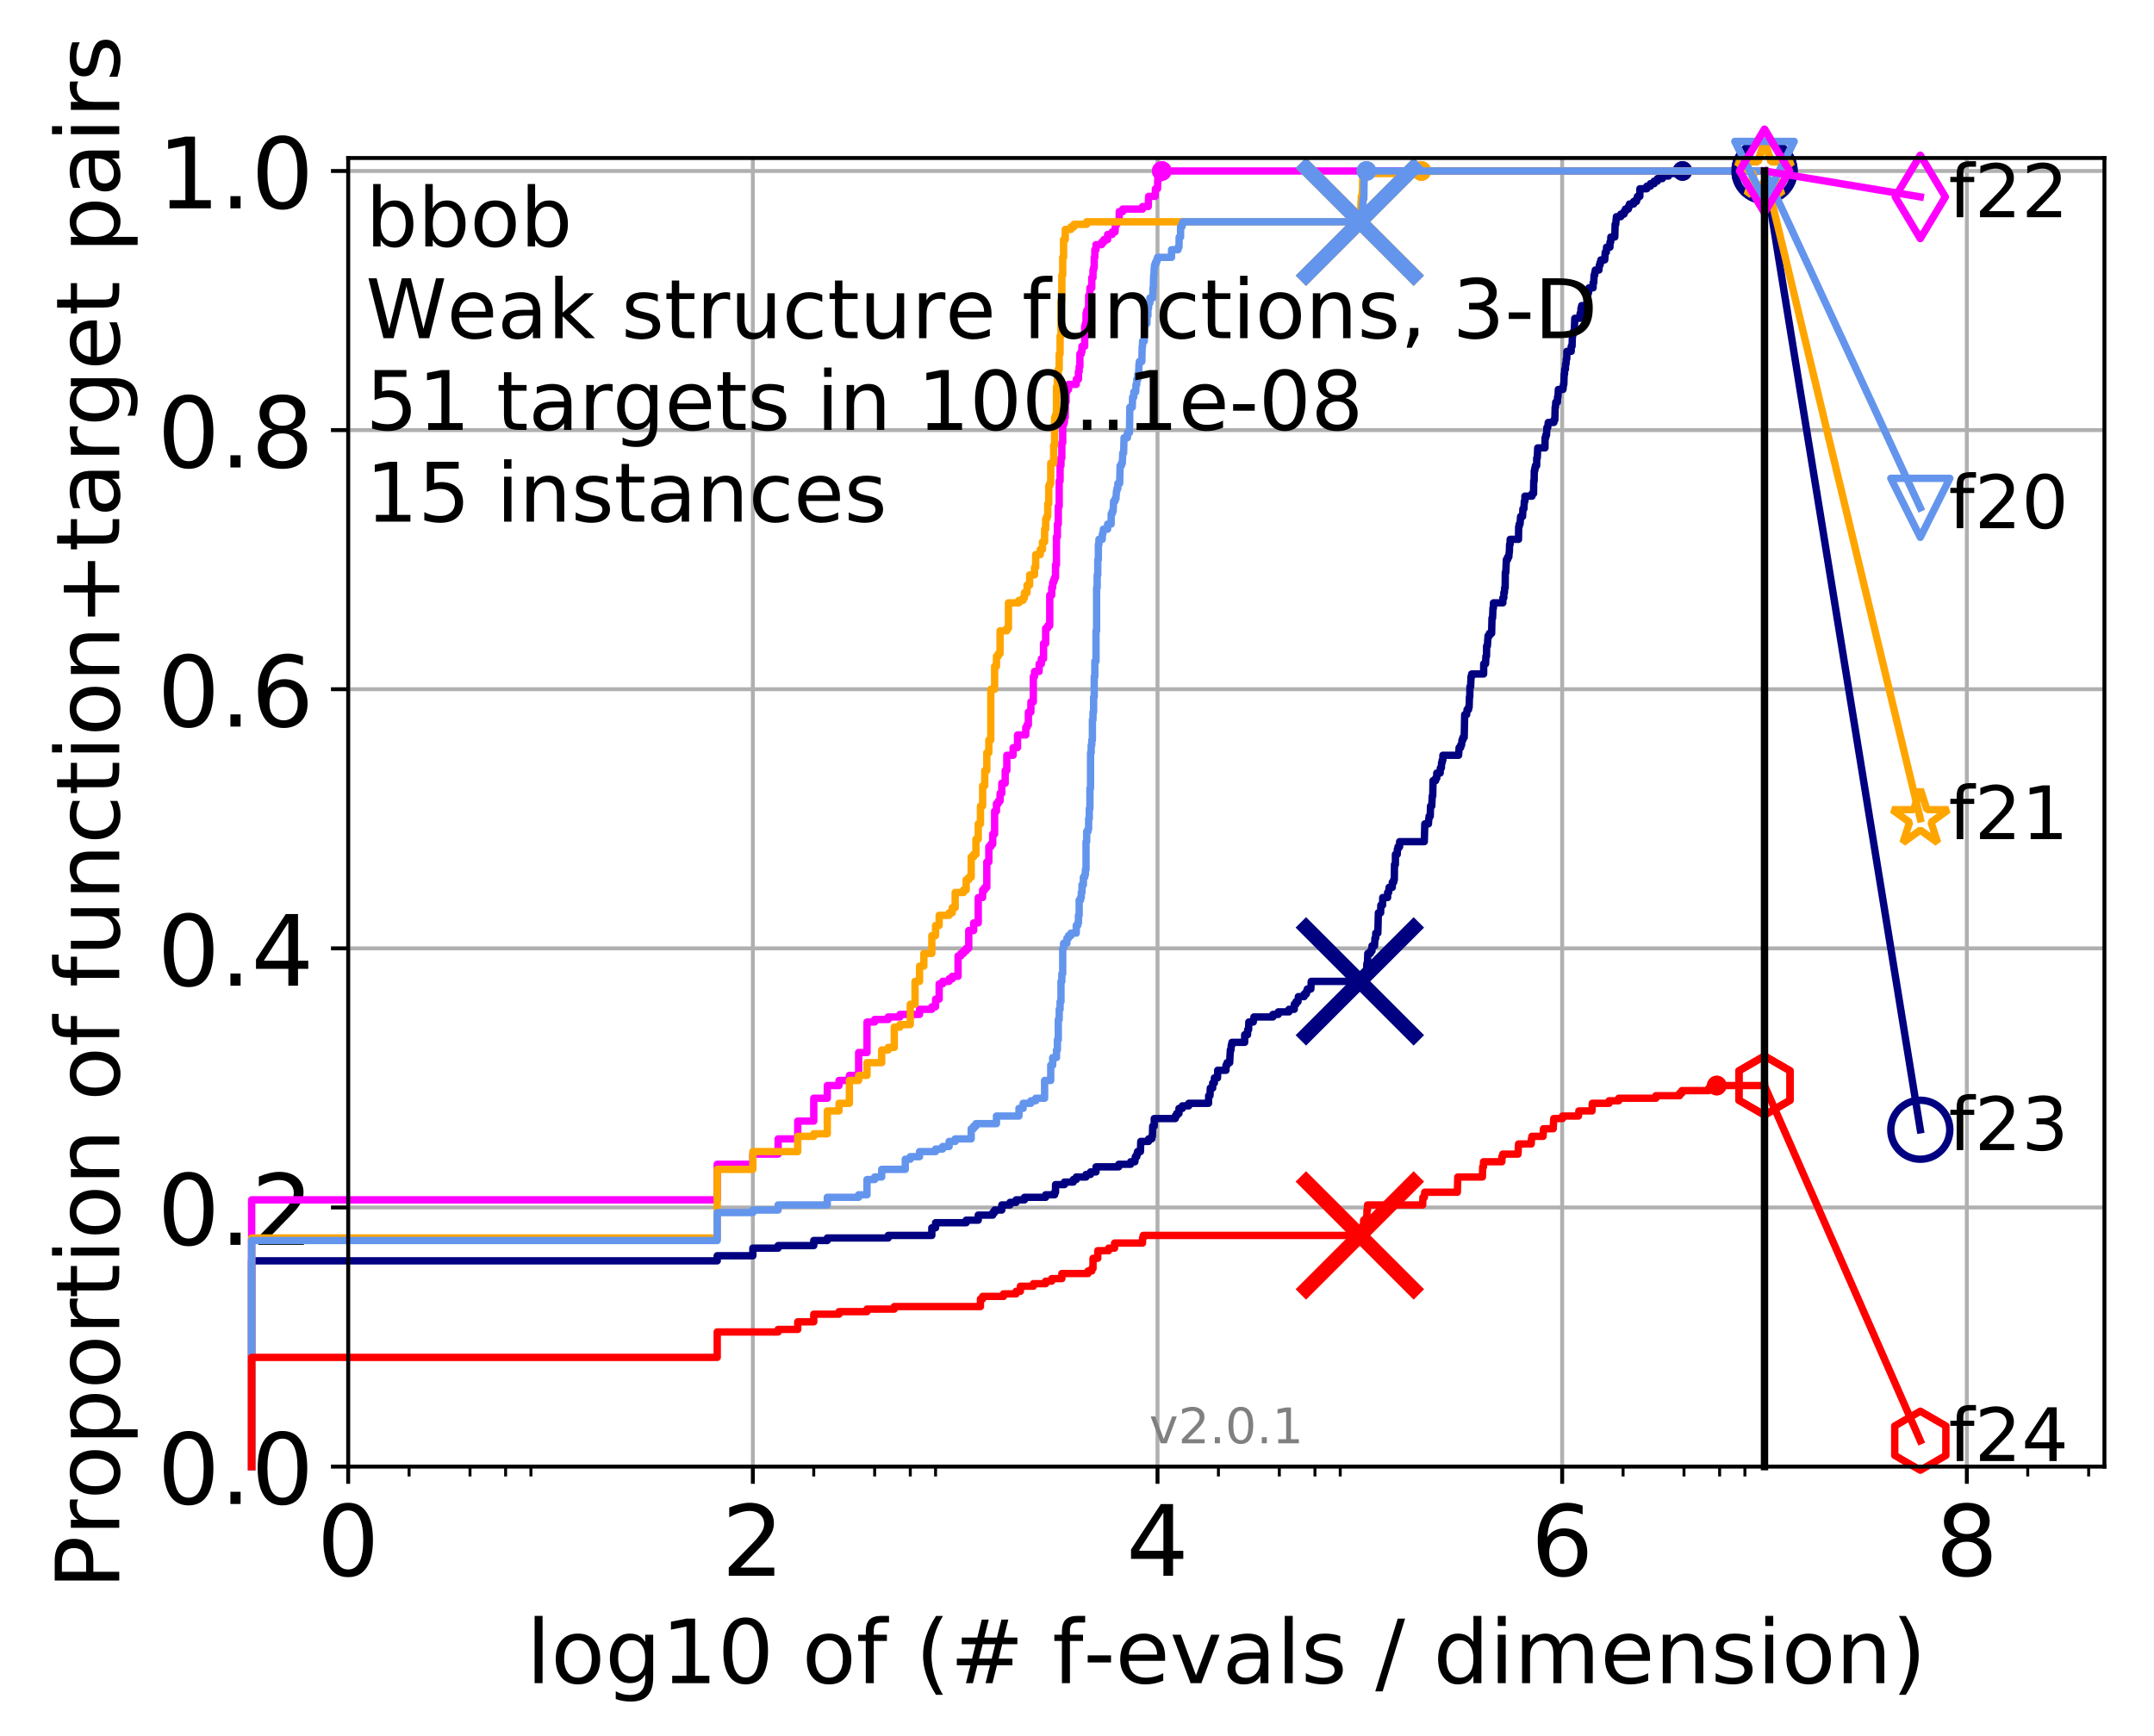 <?xml version="1.0" encoding="utf-8" standalone="no"?>
<!DOCTYPE svg PUBLIC "-//W3C//DTD SVG 1.1//EN"
  "http://www.w3.org/Graphics/SVG/1.1/DTD/svg11.dtd">
<!-- Created with matplotlib (http://matplotlib.org/) -->
<svg height="353pt" version="1.1" viewBox="0 0 438 353" width="438pt" xmlns="http://www.w3.org/2000/svg" xmlns:xlink="http://www.w3.org/1999/xlink">
 <defs>
  <style type="text/css">
*{stroke-linecap:butt;stroke-linejoin:round;}
  </style>
 </defs>
 <g id="figure_1">
  <g id="patch_1">
   <path d="M 0 353.222 
L 438.62 353.222 
L 438.62 0 
L 0 0 
z
" style="fill:#ffffff;"/>
  </g>
  <g id="axes_1">
   <g id="patch_2">
    <path d="M 70.8 298.245 
L 427.92 298.245 
L 427.92 32.133 
L 70.8 32.133 
z
" style="fill:#ffffff;"/>
   </g>
   <g id="matplotlib.axis_1">
    <g id="xtick_1">
     <g id="line2d_1">
      <path clip-path="url(#p61ef7c73fa)" d="M 70.8 298.245 
L 70.8 32.133 
" style="fill:none;stroke:#b0b0b0;stroke-linecap:square;stroke-width:0.8;"/>
     </g>
     <g id="line2d_2">
      <defs>
       <path d="M 0 0 
L 0 3.5 
" id="mc729f6271b" style="stroke:#000000;stroke-width:0.8;"/>
      </defs>
      <g>
       <use style="stroke:#000000;stroke-width:0.8;" x="70.8" xlink:href="#mc729f6271b" y="298.245"/>
      </g>
     </g>
     <g id="text_1">
      <!-- 0 -->
      <defs>
       <path d="M 31.781 66.406 
Q 24.172 66.406 20.328 58.906 
Q 16.5 51.422 16.5 36.375 
Q 16.5 21.391 20.328 13.891 
Q 24.172 6.391 31.781 6.391 
Q 39.453 6.391 43.281 13.891 
Q 47.125 21.391 47.125 36.375 
Q 47.125 51.422 43.281 58.906 
Q 39.453 66.406 31.781 66.406 
M 31.781 74.219 
Q 44.047 74.219 50.516 64.516 
Q 56.984 54.828 56.984 36.375 
Q 56.984 17.969 50.516 8.266 
Q 44.047 -1.422 31.781 -1.422 
Q 19.531 -1.422 13.062 8.266 
Q 6.594 17.969 6.594 36.375 
Q 6.594 54.828 13.062 64.516 
Q 19.531 74.219 31.781 74.219 
" id="DejaVuSans-30"/>
      </defs>
      <g transform="translate(64.438 320.442)scale(0.2 -0.2)">
       <use xlink:href="#DejaVuSans-30"/>
      </g>
     </g>
    </g>
    <g id="xtick_2">
     <g id="line2d_3">
      <path clip-path="url(#p61ef7c73fa)" d="M 153.086 298.245 
L 153.086 32.133 
" style="fill:none;stroke:#b0b0b0;stroke-linecap:square;stroke-width:0.8;"/>
     </g>
     <g id="line2d_4">
      <g>
       <use style="stroke:#000000;stroke-width:0.8;" x="153.086" xlink:href="#mc729f6271b" y="298.245"/>
      </g>
     </g>
     <g id="text_2">
      <!-- 2 -->
      <defs>
       <path d="M 19.188 8.297 
L 53.609 8.297 
L 53.609 0 
L 7.328 0 
L 7.328 8.297 
Q 12.938 14.109 22.625 23.891 
Q 32.328 33.688 34.812 36.531 
Q 39.547 41.844 41.422 45.531 
Q 43.312 49.219 43.312 52.781 
Q 43.312 58.594 39.234 62.25 
Q 35.156 65.922 28.609 65.922 
Q 23.969 65.922 18.812 64.312 
Q 13.672 62.703 7.812 59.422 
L 7.812 69.391 
Q 13.766 71.781 18.938 73 
Q 24.125 74.219 28.422 74.219 
Q 39.75 74.219 46.484 68.547 
Q 53.219 62.891 53.219 53.422 
Q 53.219 48.922 51.531 44.891 
Q 49.859 40.875 45.406 35.406 
Q 44.188 33.984 37.641 27.219 
Q 31.109 20.453 19.188 8.297 
" id="DejaVuSans-32"/>
      </defs>
      <g transform="translate(146.723 320.442)scale(0.2 -0.2)">
       <use xlink:href="#DejaVuSans-32"/>
      </g>
     </g>
    </g>
    <g id="xtick_3">
     <g id="line2d_5">
      <path clip-path="url(#p61ef7c73fa)" d="M 235.371 298.245 
L 235.371 32.133 
" style="fill:none;stroke:#b0b0b0;stroke-linecap:square;stroke-width:0.8;"/>
     </g>
     <g id="line2d_6">
      <g>
       <use style="stroke:#000000;stroke-width:0.8;" x="235.371" xlink:href="#mc729f6271b" y="298.245"/>
      </g>
     </g>
     <g id="text_3">
      <!-- 4 -->
      <defs>
       <path d="M 37.797 64.312 
L 12.891 25.391 
L 37.797 25.391 
z
M 35.203 72.906 
L 47.609 72.906 
L 47.609 25.391 
L 58.016 25.391 
L 58.016 17.188 
L 47.609 17.188 
L 47.609 0 
L 37.797 0 
L 37.797 17.188 
L 4.891 17.188 
L 4.891 26.703 
z
" id="DejaVuSans-34"/>
      </defs>
      <g transform="translate(229.009 320.442)scale(0.2 -0.2)">
       <use xlink:href="#DejaVuSans-34"/>
      </g>
     </g>
    </g>
    <g id="xtick_4">
     <g id="line2d_7">
      <path clip-path="url(#p61ef7c73fa)" d="M 317.657 298.245 
L 317.657 32.133 
" style="fill:none;stroke:#b0b0b0;stroke-linecap:square;stroke-width:0.8;"/>
     </g>
     <g id="line2d_8">
      <g>
       <use style="stroke:#000000;stroke-width:0.8;" x="317.657" xlink:href="#mc729f6271b" y="298.245"/>
      </g>
     </g>
     <g id="text_4">
      <!-- 6 -->
      <defs>
       <path d="M 33.016 40.375 
Q 26.375 40.375 22.484 35.828 
Q 18.609 31.297 18.609 23.391 
Q 18.609 15.531 22.484 10.953 
Q 26.375 6.391 33.016 6.391 
Q 39.656 6.391 43.531 10.953 
Q 47.406 15.531 47.406 23.391 
Q 47.406 31.297 43.531 35.828 
Q 39.656 40.375 33.016 40.375 
M 52.594 71.297 
L 52.594 62.312 
Q 48.875 64.062 45.094 64.984 
Q 41.312 65.922 37.594 65.922 
Q 27.828 65.922 22.672 59.328 
Q 17.531 52.734 16.797 39.406 
Q 19.672 43.656 24.016 45.922 
Q 28.375 48.188 33.594 48.188 
Q 44.578 48.188 50.953 41.516 
Q 57.328 34.859 57.328 23.391 
Q 57.328 12.156 50.688 5.359 
Q 44.047 -1.422 33.016 -1.422 
Q 20.359 -1.422 13.672 8.266 
Q 6.984 17.969 6.984 36.375 
Q 6.984 53.656 15.188 63.938 
Q 23.391 74.219 37.203 74.219 
Q 40.922 74.219 44.703 73.484 
Q 48.484 72.75 52.594 71.297 
" id="DejaVuSans-36"/>
      </defs>
      <g transform="translate(311.295 320.442)scale(0.2 -0.2)">
       <use xlink:href="#DejaVuSans-36"/>
      </g>
     </g>
    </g>
    <g id="xtick_5">
     <g id="line2d_9">
      <path clip-path="url(#p61ef7c73fa)" d="M 399.943 298.245 
L 399.943 32.133 
" style="fill:none;stroke:#b0b0b0;stroke-linecap:square;stroke-width:0.8;"/>
     </g>
     <g id="line2d_10">
      <g>
       <use style="stroke:#000000;stroke-width:0.8;" x="399.943" xlink:href="#mc729f6271b" y="298.245"/>
      </g>
     </g>
     <g id="text_5">
      <!-- 8 -->
      <defs>
       <path d="M 31.781 34.625 
Q 24.75 34.625 20.719 30.859 
Q 16.703 27.094 16.703 20.516 
Q 16.703 13.922 20.719 10.156 
Q 24.75 6.391 31.781 6.391 
Q 38.812 6.391 42.859 10.172 
Q 46.922 13.969 46.922 20.516 
Q 46.922 27.094 42.891 30.859 
Q 38.875 34.625 31.781 34.625 
M 21.922 38.812 
Q 15.578 40.375 12.031 44.719 
Q 8.5 49.078 8.5 55.328 
Q 8.5 64.062 14.719 69.141 
Q 20.953 74.219 31.781 74.219 
Q 42.672 74.219 48.875 69.141 
Q 55.078 64.062 55.078 55.328 
Q 55.078 49.078 51.531 44.719 
Q 48 40.375 41.703 38.812 
Q 48.828 37.156 52.797 32.312 
Q 56.781 27.484 56.781 20.516 
Q 56.781 9.906 50.312 4.234 
Q 43.844 -1.422 31.781 -1.422 
Q 19.734 -1.422 13.25 4.234 
Q 6.781 9.906 6.781 20.516 
Q 6.781 27.484 10.781 32.312 
Q 14.797 37.156 21.922 38.812 
M 18.312 54.391 
Q 18.312 48.734 21.844 45.562 
Q 25.391 42.391 31.781 42.391 
Q 38.141 42.391 41.719 45.562 
Q 45.312 48.734 45.312 54.391 
Q 45.312 60.062 41.719 63.234 
Q 38.141 66.406 31.781 66.406 
Q 25.391 66.406 21.844 63.234 
Q 18.312 60.062 18.312 54.391 
" id="DejaVuSans-38"/>
      </defs>
      <g transform="translate(393.58 320.442)scale(0.2 -0.2)">
       <use xlink:href="#DejaVuSans-38"/>
      </g>
     </g>
    </g>
    <g id="xtick_6">
     <g id="line2d_11">
      <defs>
       <path d="M 0 0 
L 0 2 
" id="m9e8a7b49b9" style="stroke:#000000;stroke-width:0.6;"/>
      </defs>
      <g>
       <use style="stroke:#000000;stroke-width:0.6;" x="83.185" xlink:href="#m9e8a7b49b9" y="298.245"/>
      </g>
     </g>
    </g>
    <g id="xtick_7">
     <g id="line2d_12">
      <g>
       <use style="stroke:#000000;stroke-width:0.6;" x="95.57" xlink:href="#m9e8a7b49b9" y="298.245"/>
      </g>
     </g>
    </g>
    <g id="xtick_8">
     <g id="line2d_13">
      <g>
       <use style="stroke:#000000;stroke-width:0.6;" x="102.815" xlink:href="#m9e8a7b49b9" y="298.245"/>
      </g>
     </g>
    </g>
    <g id="xtick_9">
     <g id="line2d_14">
      <g>
       <use style="stroke:#000000;stroke-width:0.6;" x="107.956" xlink:href="#m9e8a7b49b9" y="298.245"/>
      </g>
     </g>
    </g>
    <g id="xtick_10">
     <g id="line2d_15">
      <g>
       <use style="stroke:#000000;stroke-width:0.6;" x="165.471" xlink:href="#m9e8a7b49b9" y="298.245"/>
      </g>
     </g>
    </g>
    <g id="xtick_11">
     <g id="line2d_16">
      <g>
       <use style="stroke:#000000;stroke-width:0.6;" x="177.856" xlink:href="#m9e8a7b49b9" y="298.245"/>
      </g>
     </g>
    </g>
    <g id="xtick_12">
     <g id="line2d_17">
      <g>
       <use style="stroke:#000000;stroke-width:0.6;" x="185.101" xlink:href="#m9e8a7b49b9" y="298.245"/>
      </g>
     </g>
    </g>
    <g id="xtick_13">
     <g id="line2d_18">
      <g>
       <use style="stroke:#000000;stroke-width:0.6;" x="190.241" xlink:href="#m9e8a7b49b9" y="298.245"/>
      </g>
     </g>
    </g>
    <g id="xtick_14">
     <g id="line2d_19">
      <g>
       <use style="stroke:#000000;stroke-width:0.6;" x="247.757" xlink:href="#m9e8a7b49b9" y="298.245"/>
      </g>
     </g>
    </g>
    <g id="xtick_15">
     <g id="line2d_20">
      <g>
       <use style="stroke:#000000;stroke-width:0.6;" x="260.142" xlink:href="#m9e8a7b49b9" y="298.245"/>
      </g>
     </g>
    </g>
    <g id="xtick_16">
     <g id="line2d_21">
      <g>
       <use style="stroke:#000000;stroke-width:0.6;" x="267.387" xlink:href="#m9e8a7b49b9" y="298.245"/>
      </g>
     </g>
    </g>
    <g id="xtick_17">
     <g id="line2d_22">
      <g>
       <use style="stroke:#000000;stroke-width:0.6;" x="272.527" xlink:href="#m9e8a7b49b9" y="298.245"/>
      </g>
     </g>
    </g>
    <g id="xtick_18">
     <g id="line2d_23">
      <g>
       <use style="stroke:#000000;stroke-width:0.6;" x="330.042" xlink:href="#m9e8a7b49b9" y="298.245"/>
      </g>
     </g>
    </g>
    <g id="xtick_19">
     <g id="line2d_24">
      <g>
       <use style="stroke:#000000;stroke-width:0.6;" x="342.428" xlink:href="#m9e8a7b49b9" y="298.245"/>
      </g>
     </g>
    </g>
    <g id="xtick_20">
     <g id="line2d_25">
      <g>
       <use style="stroke:#000000;stroke-width:0.6;" x="349.673" xlink:href="#m9e8a7b49b9" y="298.245"/>
      </g>
     </g>
    </g>
    <g id="xtick_21">
     <g id="line2d_26">
      <g>
       <use style="stroke:#000000;stroke-width:0.6;" x="354.813" xlink:href="#m9e8a7b49b9" y="298.245"/>
      </g>
     </g>
    </g>
    <g id="xtick_22">
     <g id="line2d_27">
      <g>
       <use style="stroke:#000000;stroke-width:0.6;" x="412.328" xlink:href="#m9e8a7b49b9" y="298.245"/>
      </g>
     </g>
    </g>
    <g id="xtick_23">
     <g id="line2d_28">
      <g>
       <use style="stroke:#000000;stroke-width:0.6;" x="424.713" xlink:href="#m9e8a7b49b9" y="298.245"/>
      </g>
     </g>
    </g>
    <g id="text_6">
     <!-- log10 of (# f-evals / dimension) -->
     <defs>
      <path d="M 9.422 75.984 
L 18.406 75.984 
L 18.406 0 
L 9.422 0 
z
" id="DejaVuSans-6c"/>
      <path d="M 30.609 48.391 
Q 23.391 48.391 19.188 42.75 
Q 14.984 37.109 14.984 27.297 
Q 14.984 17.484 19.156 11.844 
Q 23.344 6.203 30.609 6.203 
Q 37.797 6.203 41.984 11.859 
Q 46.188 17.531 46.188 27.297 
Q 46.188 37.016 41.984 42.703 
Q 37.797 48.391 30.609 48.391 
M 30.609 56 
Q 42.328 56 49.016 48.375 
Q 55.719 40.766 55.719 27.297 
Q 55.719 13.875 49.016 6.219 
Q 42.328 -1.422 30.609 -1.422 
Q 18.844 -1.422 12.172 6.219 
Q 5.516 13.875 5.516 27.297 
Q 5.516 40.766 12.172 48.375 
Q 18.844 56 30.609 56 
" id="DejaVuSans-6f"/>
      <path d="M 45.406 27.984 
Q 45.406 37.75 41.375 43.109 
Q 37.359 48.484 30.078 48.484 
Q 22.859 48.484 18.828 43.109 
Q 14.797 37.75 14.797 27.984 
Q 14.797 18.266 18.828 12.891 
Q 22.859 7.516 30.078 7.516 
Q 37.359 7.516 41.375 12.891 
Q 45.406 18.266 45.406 27.984 
M 54.391 6.781 
Q 54.391 -7.172 48.188 -13.984 
Q 42 -20.797 29.203 -20.797 
Q 24.469 -20.797 20.266 -20.094 
Q 16.062 -19.391 12.109 -17.922 
L 12.109 -9.188 
Q 16.062 -11.328 19.922 -12.344 
Q 23.781 -13.375 27.781 -13.375 
Q 36.625 -13.375 41.016 -8.766 
Q 45.406 -4.156 45.406 5.172 
L 45.406 9.625 
Q 42.625 4.781 38.281 2.391 
Q 33.938 0 27.875 0 
Q 17.828 0 11.672 7.656 
Q 5.516 15.328 5.516 27.984 
Q 5.516 40.672 11.672 48.328 
Q 17.828 56 27.875 56 
Q 33.938 56 38.281 53.609 
Q 42.625 51.219 45.406 46.391 
L 45.406 54.688 
L 54.391 54.688 
z
" id="DejaVuSans-67"/>
      <path d="M 12.406 8.297 
L 28.516 8.297 
L 28.516 63.922 
L 10.984 60.406 
L 10.984 69.391 
L 28.422 72.906 
L 38.281 72.906 
L 38.281 8.297 
L 54.391 8.297 
L 54.391 0 
L 12.406 0 
z
" id="DejaVuSans-31"/>
      <path id="DejaVuSans-20"/>
      <path d="M 37.109 75.984 
L 37.109 68.5 
L 28.516 68.5 
Q 23.688 68.5 21.797 66.547 
Q 19.922 64.594 19.922 59.516 
L 19.922 54.688 
L 34.719 54.688 
L 34.719 47.703 
L 19.922 47.703 
L 19.922 0 
L 10.891 0 
L 10.891 47.703 
L 2.297 47.703 
L 2.297 54.688 
L 10.891 54.688 
L 10.891 58.5 
Q 10.891 67.625 15.141 71.797 
Q 19.391 75.984 28.609 75.984 
z
" id="DejaVuSans-66"/>
      <path d="M 31 75.875 
Q 24.469 64.656 21.281 53.656 
Q 18.109 42.672 18.109 31.391 
Q 18.109 20.125 21.312 9.062 
Q 24.516 -2 31 -13.188 
L 23.188 -13.188 
Q 15.875 -1.703 12.234 9.375 
Q 8.594 20.453 8.594 31.391 
Q 8.594 42.281 12.203 53.312 
Q 15.828 64.359 23.188 75.875 
z
" id="DejaVuSans-28"/>
      <path d="M 51.125 44 
L 36.922 44 
L 32.812 27.688 
L 47.125 27.688 
z
M 43.797 71.781 
L 38.719 51.516 
L 52.984 51.516 
L 58.109 71.781 
L 65.922 71.781 
L 60.891 51.516 
L 76.125 51.516 
L 76.125 44 
L 58.984 44 
L 54.984 27.688 
L 70.516 27.688 
L 70.516 20.219 
L 53.078 20.219 
L 48 0 
L 40.188 0 
L 45.219 20.219 
L 30.906 20.219 
L 25.875 0 
L 18.016 0 
L 23.094 20.219 
L 7.719 20.219 
L 7.719 27.688 
L 24.906 27.688 
L 29 44 
L 13.281 44 
L 13.281 51.516 
L 30.906 51.516 
L 35.891 71.781 
z
" id="DejaVuSans-23"/>
      <path d="M 4.891 31.391 
L 31.203 31.391 
L 31.203 23.391 
L 4.891 23.391 
z
" id="DejaVuSans-2d"/>
      <path d="M 56.203 29.594 
L 56.203 25.203 
L 14.891 25.203 
Q 15.484 15.922 20.484 11.062 
Q 25.484 6.203 34.422 6.203 
Q 39.594 6.203 44.453 7.469 
Q 49.312 8.734 54.109 11.281 
L 54.109 2.781 
Q 49.266 0.734 44.188 -0.344 
Q 39.109 -1.422 33.891 -1.422 
Q 20.797 -1.422 13.156 6.188 
Q 5.516 13.812 5.516 26.812 
Q 5.516 40.234 12.766 48.109 
Q 20.016 56 32.328 56 
Q 43.359 56 49.781 48.891 
Q 56.203 41.797 56.203 29.594 
M 47.219 32.234 
Q 47.125 39.594 43.094 43.984 
Q 39.062 48.391 32.422 48.391 
Q 24.906 48.391 20.391 44.141 
Q 15.875 39.891 15.188 32.172 
z
" id="DejaVuSans-65"/>
      <path d="M 2.984 54.688 
L 12.5 54.688 
L 29.594 8.797 
L 46.688 54.688 
L 56.203 54.688 
L 35.688 0 
L 23.484 0 
z
" id="DejaVuSans-76"/>
      <path d="M 34.281 27.484 
Q 23.391 27.484 19.188 25 
Q 14.984 22.516 14.984 16.5 
Q 14.984 11.719 18.141 8.906 
Q 21.297 6.109 26.703 6.109 
Q 34.188 6.109 38.703 11.406 
Q 43.219 16.703 43.219 25.484 
L 43.219 27.484 
z
M 52.203 31.203 
L 52.203 0 
L 43.219 0 
L 43.219 8.297 
Q 40.141 3.328 35.547 0.953 
Q 30.953 -1.422 24.312 -1.422 
Q 15.922 -1.422 10.953 3.297 
Q 6 8.016 6 15.922 
Q 6 25.141 12.172 29.828 
Q 18.359 34.516 30.609 34.516 
L 43.219 34.516 
L 43.219 35.406 
Q 43.219 41.609 39.141 45 
Q 35.062 48.391 27.688 48.391 
Q 23 48.391 18.547 47.266 
Q 14.109 46.141 10.016 43.891 
L 10.016 52.203 
Q 14.938 54.109 19.578 55.047 
Q 24.219 56 28.609 56 
Q 40.484 56 46.344 49.844 
Q 52.203 43.703 52.203 31.203 
" id="DejaVuSans-61"/>
      <path d="M 44.281 53.078 
L 44.281 44.578 
Q 40.484 46.531 36.375 47.5 
Q 32.281 48.484 27.875 48.484 
Q 21.188 48.484 17.844 46.438 
Q 14.5 44.391 14.5 40.281 
Q 14.5 37.156 16.891 35.375 
Q 19.281 33.594 26.516 31.984 
L 29.594 31.297 
Q 39.156 29.25 43.188 25.516 
Q 47.219 21.781 47.219 15.094 
Q 47.219 7.469 41.188 3.016 
Q 35.156 -1.422 24.609 -1.422 
Q 20.219 -1.422 15.453 -0.562 
Q 10.688 0.297 5.422 2 
L 5.422 11.281 
Q 10.406 8.688 15.234 7.391 
Q 20.062 6.109 24.812 6.109 
Q 31.156 6.109 34.562 8.281 
Q 37.984 10.453 37.984 14.406 
Q 37.984 18.062 35.516 20.016 
Q 33.062 21.969 24.703 23.781 
L 21.578 24.516 
Q 13.234 26.266 9.516 29.906 
Q 5.812 33.547 5.812 39.891 
Q 5.812 47.609 11.281 51.797 
Q 16.75 56 26.812 56 
Q 31.781 56 36.172 55.266 
Q 40.578 54.547 44.281 53.078 
" id="DejaVuSans-73"/>
      <path d="M 25.391 72.906 
L 33.688 72.906 
L 8.297 -9.281 
L 0 -9.281 
z
" id="DejaVuSans-2f"/>
      <path d="M 45.406 46.391 
L 45.406 75.984 
L 54.391 75.984 
L 54.391 0 
L 45.406 0 
L 45.406 8.203 
Q 42.578 3.328 38.25 0.953 
Q 33.938 -1.422 27.875 -1.422 
Q 17.969 -1.422 11.734 6.484 
Q 5.516 14.406 5.516 27.297 
Q 5.516 40.188 11.734 48.094 
Q 17.969 56 27.875 56 
Q 33.938 56 38.25 53.625 
Q 42.578 51.266 45.406 46.391 
M 14.797 27.297 
Q 14.797 17.391 18.875 11.75 
Q 22.953 6.109 30.078 6.109 
Q 37.203 6.109 41.297 11.75 
Q 45.406 17.391 45.406 27.297 
Q 45.406 37.203 41.297 42.844 
Q 37.203 48.484 30.078 48.484 
Q 22.953 48.484 18.875 42.844 
Q 14.797 37.203 14.797 27.297 
" id="DejaVuSans-64"/>
      <path d="M 9.422 54.688 
L 18.406 54.688 
L 18.406 0 
L 9.422 0 
z
M 9.422 75.984 
L 18.406 75.984 
L 18.406 64.594 
L 9.422 64.594 
z
" id="DejaVuSans-69"/>
      <path d="M 52 44.188 
Q 55.375 50.25 60.062 53.125 
Q 64.75 56 71.094 56 
Q 79.641 56 84.281 50.016 
Q 88.922 44.047 88.922 33.016 
L 88.922 0 
L 79.891 0 
L 79.891 32.719 
Q 79.891 40.578 77.094 44.375 
Q 74.312 48.188 68.609 48.188 
Q 61.625 48.188 57.562 43.547 
Q 53.516 38.922 53.516 30.906 
L 53.516 0 
L 44.484 0 
L 44.484 32.719 
Q 44.484 40.625 41.703 44.406 
Q 38.922 48.188 33.109 48.188 
Q 26.219 48.188 22.156 43.531 
Q 18.109 38.875 18.109 30.906 
L 18.109 0 
L 9.078 0 
L 9.078 54.688 
L 18.109 54.688 
L 18.109 46.188 
Q 21.188 51.219 25.484 53.609 
Q 29.781 56 35.688 56 
Q 41.656 56 45.828 52.969 
Q 50 49.953 52 44.188 
" id="DejaVuSans-6d"/>
      <path d="M 54.891 33.016 
L 54.891 0 
L 45.906 0 
L 45.906 32.719 
Q 45.906 40.484 42.875 44.328 
Q 39.844 48.188 33.797 48.188 
Q 26.516 48.188 22.312 43.547 
Q 18.109 38.922 18.109 30.906 
L 18.109 0 
L 9.078 0 
L 9.078 54.688 
L 18.109 54.688 
L 18.109 46.188 
Q 21.344 51.125 25.703 53.562 
Q 30.078 56 35.797 56 
Q 45.219 56 50.047 50.172 
Q 54.891 44.344 54.891 33.016 
" id="DejaVuSans-6e"/>
      <path d="M 8.016 75.875 
L 15.828 75.875 
Q 23.141 64.359 26.781 53.312 
Q 30.422 42.281 30.422 31.391 
Q 30.422 20.453 26.781 9.375 
Q 23.141 -1.703 15.828 -13.188 
L 8.016 -13.188 
Q 14.5 -2 17.703 9.062 
Q 20.906 20.125 20.906 31.391 
Q 20.906 42.672 17.703 53.656 
Q 14.5 64.656 8.016 75.875 
" id="DejaVuSans-29"/>
     </defs>
     <g transform="translate(107.015 342.279)scale(0.18 -0.18)">
      <use xlink:href="#DejaVuSans-6c"/>
      <use x="27.783" xlink:href="#DejaVuSans-6f"/>
      <use x="88.965" xlink:href="#DejaVuSans-67"/>
      <use x="152.441" xlink:href="#DejaVuSans-31"/>
      <use x="216.064" xlink:href="#DejaVuSans-30"/>
      <use x="279.688" xlink:href="#DejaVuSans-20"/>
      <use x="311.475" xlink:href="#DejaVuSans-6f"/>
      <use x="372.656" xlink:href="#DejaVuSans-66"/>
      <use x="407.861" xlink:href="#DejaVuSans-20"/>
      <use x="439.648" xlink:href="#DejaVuSans-28"/>
      <use x="478.662" xlink:href="#DejaVuSans-23"/>
      <use x="562.451" xlink:href="#DejaVuSans-20"/>
      <use x="594.238" xlink:href="#DejaVuSans-66"/>
      <use x="629.365" xlink:href="#DejaVuSans-2d"/>
      <use x="665.449" xlink:href="#DejaVuSans-65"/>
      <use x="726.973" xlink:href="#DejaVuSans-76"/>
      <use x="786.152" xlink:href="#DejaVuSans-61"/>
      <use x="847.432" xlink:href="#DejaVuSans-6c"/>
      <use x="875.215" xlink:href="#DejaVuSans-73"/>
      <use x="927.314" xlink:href="#DejaVuSans-20"/>
      <use x="959.102" xlink:href="#DejaVuSans-2f"/>
      <use x="992.793" xlink:href="#DejaVuSans-20"/>
      <use x="1024.58" xlink:href="#DejaVuSans-64"/>
      <use x="1088.057" xlink:href="#DejaVuSans-69"/>
      <use x="1115.84" xlink:href="#DejaVuSans-6d"/>
      <use x="1213.252" xlink:href="#DejaVuSans-65"/>
      <use x="1274.775" xlink:href="#DejaVuSans-6e"/>
      <use x="1338.154" xlink:href="#DejaVuSans-73"/>
      <use x="1390.254" xlink:href="#DejaVuSans-69"/>
      <use x="1418.037" xlink:href="#DejaVuSans-6f"/>
      <use x="1479.219" xlink:href="#DejaVuSans-6e"/>
      <use x="1542.598" xlink:href="#DejaVuSans-29"/>
     </g>
    </g>
   </g>
   <g id="matplotlib.axis_2">
    <g id="ytick_1">
     <g id="line2d_29">
      <path clip-path="url(#p61ef7c73fa)" d="M 70.8 298.245 
L 427.92 298.245 
" style="fill:none;stroke:#b0b0b0;stroke-linecap:square;stroke-width:0.8;"/>
     </g>
     <g id="line2d_30">
      <defs>
       <path d="M 0 0 
L -3.5 0 
" id="m5b8672279f" style="stroke:#000000;stroke-width:0.8;"/>
      </defs>
      <g>
       <use style="stroke:#000000;stroke-width:0.8;" x="70.8" xlink:href="#m5b8672279f" y="298.245"/>
      </g>
     </g>
     <g id="text_7">
      <!-- 0.0 -->
      <defs>
       <path d="M 10.688 12.406 
L 21 12.406 
L 21 0 
L 10.688 0 
z
" id="DejaVuSans-2e"/>
      </defs>
      <g transform="translate(31.994 305.844)scale(0.2 -0.2)">
       <use xlink:href="#DejaVuSans-30"/>
       <use x="63.623" xlink:href="#DejaVuSans-2e"/>
       <use x="95.41" xlink:href="#DejaVuSans-30"/>
      </g>
     </g>
    </g>
    <g id="ytick_2">
     <g id="line2d_31">
      <path clip-path="url(#p61ef7c73fa)" d="M 70.8 245.55 
L 427.92 245.55 
" style="fill:none;stroke:#b0b0b0;stroke-linecap:square;stroke-width:0.8;"/>
     </g>
     <g id="line2d_32">
      <g>
       <use style="stroke:#000000;stroke-width:0.8;" x="70.8" xlink:href="#m5b8672279f" y="245.55"/>
      </g>
     </g>
     <g id="text_8">
      <!-- 0.2 -->
      <g transform="translate(31.994 253.148)scale(0.2 -0.2)">
       <use xlink:href="#DejaVuSans-30"/>
       <use x="63.623" xlink:href="#DejaVuSans-2e"/>
       <use x="95.41" xlink:href="#DejaVuSans-32"/>
      </g>
     </g>
    </g>
    <g id="ytick_3">
     <g id="line2d_33">
      <path clip-path="url(#p61ef7c73fa)" d="M 70.8 192.854 
L 427.92 192.854 
" style="fill:none;stroke:#b0b0b0;stroke-linecap:square;stroke-width:0.8;"/>
     </g>
     <g id="line2d_34">
      <g>
       <use style="stroke:#000000;stroke-width:0.8;" x="70.8" xlink:href="#m5b8672279f" y="192.854"/>
      </g>
     </g>
     <g id="text_9">
      <!-- 0.4 -->
      <g transform="translate(31.994 200.453)scale(0.2 -0.2)">
       <use xlink:href="#DejaVuSans-30"/>
       <use x="63.623" xlink:href="#DejaVuSans-2e"/>
       <use x="95.41" xlink:href="#DejaVuSans-34"/>
      </g>
     </g>
    </g>
    <g id="ytick_4">
     <g id="line2d_35">
      <path clip-path="url(#p61ef7c73fa)" d="M 70.8 140.159 
L 427.92 140.159 
" style="fill:none;stroke:#b0b0b0;stroke-linecap:square;stroke-width:0.8;"/>
     </g>
     <g id="line2d_36">
      <g>
       <use style="stroke:#000000;stroke-width:0.8;" x="70.8" xlink:href="#m5b8672279f" y="140.159"/>
      </g>
     </g>
     <g id="text_10">
      <!-- 0.6 -->
      <g transform="translate(31.994 147.757)scale(0.2 -0.2)">
       <use xlink:href="#DejaVuSans-30"/>
       <use x="63.623" xlink:href="#DejaVuSans-2e"/>
       <use x="95.41" xlink:href="#DejaVuSans-36"/>
      </g>
     </g>
    </g>
    <g id="ytick_5">
     <g id="line2d_37">
      <path clip-path="url(#p61ef7c73fa)" d="M 70.8 87.464 
L 427.92 87.464 
" style="fill:none;stroke:#b0b0b0;stroke-linecap:square;stroke-width:0.8;"/>
     </g>
     <g id="line2d_38">
      <g>
       <use style="stroke:#000000;stroke-width:0.8;" x="70.8" xlink:href="#m5b8672279f" y="87.464"/>
      </g>
     </g>
     <g id="text_11">
      <!-- 0.8 -->
      <g transform="translate(31.994 95.062)scale(0.2 -0.2)">
       <use xlink:href="#DejaVuSans-30"/>
       <use x="63.623" xlink:href="#DejaVuSans-2e"/>
       <use x="95.41" xlink:href="#DejaVuSans-38"/>
      </g>
     </g>
    </g>
    <g id="ytick_6">
     <g id="line2d_39">
      <path clip-path="url(#p61ef7c73fa)" d="M 70.8 34.768 
L 427.92 34.768 
" style="fill:none;stroke:#b0b0b0;stroke-linecap:square;stroke-width:0.8;"/>
     </g>
     <g id="line2d_40">
      <g>
       <use style="stroke:#000000;stroke-width:0.8;" x="70.8" xlink:href="#m5b8672279f" y="34.768"/>
      </g>
     </g>
     <g id="text_12">
      <!-- 1.0 -->
      <g transform="translate(31.994 42.367)scale(0.2 -0.2)">
       <use xlink:href="#DejaVuSans-31"/>
       <use x="63.623" xlink:href="#DejaVuSans-2e"/>
       <use x="95.41" xlink:href="#DejaVuSans-30"/>
      </g>
     </g>
    </g>
    <g id="text_13">
     <!-- Proportion of function+target pairs -->
     <defs>
      <path d="M 19.672 64.797 
L 19.672 37.406 
L 32.078 37.406 
Q 38.969 37.406 42.719 40.969 
Q 46.484 44.531 46.484 51.125 
Q 46.484 57.672 42.719 61.234 
Q 38.969 64.797 32.078 64.797 
z
M 9.812 72.906 
L 32.078 72.906 
Q 44.344 72.906 50.609 67.359 
Q 56.891 61.812 56.891 51.125 
Q 56.891 40.328 50.609 34.812 
Q 44.344 29.297 32.078 29.297 
L 19.672 29.297 
L 19.672 0 
L 9.812 0 
z
" id="DejaVuSans-50"/>
      <path d="M 41.109 46.297 
Q 39.594 47.172 37.812 47.578 
Q 36.031 48 33.891 48 
Q 26.266 48 22.188 43.047 
Q 18.109 38.094 18.109 28.812 
L 18.109 0 
L 9.078 0 
L 9.078 54.688 
L 18.109 54.688 
L 18.109 46.188 
Q 20.953 51.172 25.484 53.578 
Q 30.031 56 36.531 56 
Q 37.453 56 38.578 55.875 
Q 39.703 55.766 41.062 55.516 
z
" id="DejaVuSans-72"/>
      <path d="M 18.109 8.203 
L 18.109 -20.797 
L 9.078 -20.797 
L 9.078 54.688 
L 18.109 54.688 
L 18.109 46.391 
Q 20.953 51.266 25.266 53.625 
Q 29.594 56 35.594 56 
Q 45.562 56 51.781 48.094 
Q 58.016 40.188 58.016 27.297 
Q 58.016 14.406 51.781 6.484 
Q 45.562 -1.422 35.594 -1.422 
Q 29.594 -1.422 25.266 0.953 
Q 20.953 3.328 18.109 8.203 
M 48.688 27.297 
Q 48.688 37.203 44.609 42.844 
Q 40.531 48.484 33.406 48.484 
Q 26.266 48.484 22.188 42.844 
Q 18.109 37.203 18.109 27.297 
Q 18.109 17.391 22.188 11.75 
Q 26.266 6.109 33.406 6.109 
Q 40.531 6.109 44.609 11.75 
Q 48.688 17.391 48.688 27.297 
" id="DejaVuSans-70"/>
      <path d="M 18.312 70.219 
L 18.312 54.688 
L 36.812 54.688 
L 36.812 47.703 
L 18.312 47.703 
L 18.312 18.016 
Q 18.312 11.328 20.141 9.422 
Q 21.969 7.516 27.594 7.516 
L 36.812 7.516 
L 36.812 0 
L 27.594 0 
Q 17.188 0 13.234 3.875 
Q 9.281 7.766 9.281 18.016 
L 9.281 47.703 
L 2.688 47.703 
L 2.688 54.688 
L 9.281 54.688 
L 9.281 70.219 
z
" id="DejaVuSans-74"/>
      <path d="M 8.5 21.578 
L 8.5 54.688 
L 17.484 54.688 
L 17.484 21.922 
Q 17.484 14.156 20.5 10.266 
Q 23.531 6.391 29.594 6.391 
Q 36.859 6.391 41.078 11.031 
Q 45.312 15.672 45.312 23.688 
L 45.312 54.688 
L 54.297 54.688 
L 54.297 0 
L 45.312 0 
L 45.312 8.406 
Q 42.047 3.422 37.719 1 
Q 33.406 -1.422 27.688 -1.422 
Q 18.266 -1.422 13.375 4.438 
Q 8.5 10.297 8.5 21.578 
M 31.109 56 
z
" id="DejaVuSans-75"/>
      <path d="M 48.781 52.594 
L 48.781 44.188 
Q 44.969 46.297 41.141 47.344 
Q 37.312 48.391 33.406 48.391 
Q 24.656 48.391 19.812 42.844 
Q 14.984 37.312 14.984 27.297 
Q 14.984 17.281 19.812 11.734 
Q 24.656 6.203 33.406 6.203 
Q 37.312 6.203 41.141 7.25 
Q 44.969 8.297 48.781 10.406 
L 48.781 2.094 
Q 45.016 0.344 40.984 -0.531 
Q 36.969 -1.422 32.422 -1.422 
Q 20.062 -1.422 12.781 6.344 
Q 5.516 14.109 5.516 27.297 
Q 5.516 40.672 12.859 48.328 
Q 20.219 56 33.016 56 
Q 37.156 56 41.109 55.141 
Q 45.062 54.297 48.781 52.594 
" id="DejaVuSans-63"/>
      <path d="M 46 62.703 
L 46 35.5 
L 73.188 35.5 
L 73.188 27.203 
L 46 27.203 
L 46 0 
L 37.797 0 
L 37.797 27.203 
L 10.594 27.203 
L 10.594 35.5 
L 37.797 35.5 
L 37.797 62.703 
z
" id="DejaVuSans-2b"/>
     </defs>
     <g transform="translate(24.25 323.179)rotate(-90)scale(0.18 -0.18)">
      <use xlink:href="#DejaVuSans-50"/>
      <use x="60.287" xlink:href="#DejaVuSans-72"/>
      <use x="101.369" xlink:href="#DejaVuSans-6f"/>
      <use x="162.551" xlink:href="#DejaVuSans-70"/>
      <use x="226.027" xlink:href="#DejaVuSans-6f"/>
      <use x="287.209" xlink:href="#DejaVuSans-72"/>
      <use x="328.322" xlink:href="#DejaVuSans-74"/>
      <use x="367.531" xlink:href="#DejaVuSans-69"/>
      <use x="395.314" xlink:href="#DejaVuSans-6f"/>
      <use x="456.496" xlink:href="#DejaVuSans-6e"/>
      <use x="519.875" xlink:href="#DejaVuSans-20"/>
      <use x="551.662" xlink:href="#DejaVuSans-6f"/>
      <use x="612.844" xlink:href="#DejaVuSans-66"/>
      <use x="648.049" xlink:href="#DejaVuSans-20"/>
      <use x="679.836" xlink:href="#DejaVuSans-66"/>
      <use x="715.041" xlink:href="#DejaVuSans-75"/>
      <use x="778.42" xlink:href="#DejaVuSans-6e"/>
      <use x="841.799" xlink:href="#DejaVuSans-63"/>
      <use x="896.779" xlink:href="#DejaVuSans-74"/>
      <use x="935.988" xlink:href="#DejaVuSans-69"/>
      <use x="963.771" xlink:href="#DejaVuSans-6f"/>
      <use x="1024.953" xlink:href="#DejaVuSans-6e"/>
      <use x="1088.332" xlink:href="#DejaVuSans-2b"/>
      <use x="1172.121" xlink:href="#DejaVuSans-74"/>
      <use x="1211.33" xlink:href="#DejaVuSans-61"/>
      <use x="1272.609" xlink:href="#DejaVuSans-72"/>
      <use x="1313.707" xlink:href="#DejaVuSans-67"/>
      <use x="1377.184" xlink:href="#DejaVuSans-65"/>
      <use x="1438.707" xlink:href="#DejaVuSans-74"/>
      <use x="1477.916" xlink:href="#DejaVuSans-20"/>
      <use x="1509.703" xlink:href="#DejaVuSans-70"/>
      <use x="1573.18" xlink:href="#DejaVuSans-61"/>
      <use x="1634.459" xlink:href="#DejaVuSans-69"/>
      <use x="1662.242" xlink:href="#DejaVuSans-72"/>
      <use x="1703.355" xlink:href="#DejaVuSans-73"/>
     </g>
    </g>
   </g>
   <g id="line2d_41">
    <defs>
     <path d="M 0 1.5 
C 0.398 1.5 0.779 1.342 1.061 1.061 
C 1.342 0.779 1.5 0.398 1.5 0 
C 1.5 -0.398 1.342 -0.779 1.061 -1.061 
C 0.779 -1.342 0.398 -1.5 0 -1.5 
C -0.398 -1.5 -0.779 -1.342 -1.061 -1.061 
C -1.342 -0.779 -1.5 -0.398 -1.5 0 
C -1.5 0.398 -1.342 0.779 -1.061 1.061 
C -0.779 1.342 -0.398 1.5 0 1.5 
z
" id="ma50dbf587c" style="stroke:#000080;"/>
    </defs>
    <g>
     <use style="fill:#000080;stroke:#000080;" x="342.122" xlink:href="#ma50dbf587c" y="34.768"/>
     <use style="fill:#000080;stroke:#000080;" x="342.122" xlink:href="#ma50dbf587c" y="34.768"/>
    </g>
   </g>
   <g id="line2d_42">
    <path d="M 51.17 298.245 
L 51.17 256.399 
L 145.841 256.399 
L 145.841 255.366 
L 153.086 255.366 
L 153.086 253.816 
L 158.226 253.816 
L 158.226 253.299 
L 165.471 253.299 
L 165.471 252.266 
L 168.225 252.266 
L 168.225 251.749 
L 180.611 251.749 
L 180.611 251.233 
L 189.481 251.233 
L 189.481 249.683 
L 190.241 249.683 
L 190.241 248.65 
L 196.465 248.65 
L 196.465 248.133 
L 198.917 248.133 
L 198.917 247.1 
L 201.866 247.1 
L 201.866 246.583 
L 202.25 246.583 
L 202.25 246.067 
L 203.71 246.067 
L 203.71 245.033 
L 205.381 245.033 
L 205.381 244.517 
L 206.614 244.517 
L 206.614 244 
L 208.317 244 
L 208.317 243.483 
L 212.626 243.483 
L 212.626 242.967 
L 214.445 242.967 
L 214.445 242.45 
L 214.636 242.45 
L 214.636 240.9 
L 216.442 240.9 
L 216.442 240.384 
L 218.239 240.384 
L 218.239 239.867 
L 218.85 239.867 
L 218.85 239.35 
L 220.837 239.35 
L 220.837 238.834 
L 221.753 238.834 
L 221.753 238.317 
L 222.867 238.317 
L 222.867 237.284 
L 227.49 237.284 
L 227.49 236.767 
L 229.911 236.767 
L 229.911 236.251 
L 230.779 236.251 
L 230.855 235.217 
L 231.16 235.217 
L 231.16 234.701 
L 231.31 234.701 
L 231.31 234.184 
L 231.898 234.184 
L 231.97 232.118 
L 233.555 232.118 
L 233.555 231.601 
L 234.202 231.601 
L 234.202 231.085 
L 234.329 231.085 
L 234.392 229.018 
L 234.704 229.018 
L 234.704 227.468 
L 238.973 227.468 
L 238.973 226.952 
L 239.263 226.952 
L 239.263 226.435 
L 239.736 226.435 
L 239.736 225.402 
L 240.422 225.402 
L 240.422 224.885 
L 241.721 224.885 
L 241.721 224.368 
L 245.741 224.368 
L 245.775 222.819 
L 246.039 222.819 
L 246.104 221.269 
L 246.588 221.269 
L 246.588 220.235 
L 246.934 220.235 
L 246.934 219.202 
L 247.577 219.202 
L 247.607 217.652 
L 249.296 217.652 
L 249.296 216.619 
L 249.514 216.619 
L 249.514 216.102 
L 250.046 216.102 
L 250.15 214.036 
L 250.176 214.036 
L 250.176 213.519 
L 250.306 213.519 
L 250.383 212.486 
L 250.511 212.486 
L 250.511 211.969 
L 253.097 211.969 
L 253.097 210.42 
L 253.683 210.42 
L 253.705 209.386 
L 253.896 209.386 
L 253.938 207.837 
L 254.842 207.837 
L 254.842 207.32 
L 254.982 207.32 
L 254.982 206.803 
L 258.829 206.803 
L 258.829 206.287 
L 259.932 206.287 
L 259.932 205.77 
L 262.1 205.77 
L 262.1 205.253 
L 263.175 205.253 
L 263.175 204.22 
L 263.523 204.22 
L 263.523 203.704 
L 263.937 203.704 
L 264.01 202.67 
L 265.181 202.67 
L 265.181 202.154 
L 265.625 202.154 
L 265.625 201.637 
L 265.832 201.637 
L 265.832 201.12 
L 266.554 201.12 
L 266.626 199.571 
L 277.008 199.571 
L 277.008 199.054 
L 277.38 199.054 
L 277.38 198.537 
L 277.851 198.537 
L 277.939 195.954 
L 278.06 195.954 
L 278.13 193.888 
L 278.661 193.888 
L 278.661 193.371 
L 278.986 193.371 
L 278.986 192.338 
L 279.507 192.338 
L 279.582 190.788 
L 279.742 190.788 
L 279.747 189.755 
L 280.174 189.755 
L 280.281 185.622 
L 280.743 185.622 
L 280.78 184.072 
L 281.138 184.072 
L 281.166 182.522 
L 282.161 182.522 
L 282.161 181.489 
L 282.377 181.489 
L 282.462 180.456 
L 283.108 180.456 
L 283.108 179.422 
L 283.39 179.422 
L 283.39 178.906 
L 283.523 178.906 
L 283.56 175.806 
L 283.743 175.806 
L 283.751 173.739 
L 284.117 173.739 
L 284.136 172.706 
L 284.272 172.706 
L 284.272 172.19 
L 284.604 172.19 
L 284.604 171.156 
L 289.62 171.156 
L 289.726 167.54 
L 290.464 167.54 
L 290.529 166.507 
L 290.589 166.507 
L 290.589 165.99 
L 290.834 165.99 
L 290.882 163.924 
L 291.139 163.924 
L 291.233 161.857 
L 291.34 161.857 
L 291.394 158.757 
L 291.92 158.757 
L 291.92 158.241 
L 292.157 158.241 
L 292.157 157.208 
L 292.849 157.208 
L 292.882 156.174 
L 293.093 156.174 
L 293.123 155.141 
L 293.241 155.141 
L 293.241 154.624 
L 293.385 154.624 
L 293.399 153.591 
L 296.599 153.591 
L 296.7 152.041 
L 297.007 152.041 
L 297.007 151.525 
L 297.199 151.525 
L 297.288 150.491 
L 297.468 150.491 
L 297.468 149.975 
L 297.732 149.975 
L 297.833 145.325 
L 298.231 145.325 
L 298.319 144.292 
L 298.623 144.292 
L 298.623 143.775 
L 298.742 143.775 
L 298.8 141.709 
L 298.872 141.709 
L 298.895 139.642 
L 299.046 139.642 
L 299.12 137.576 
L 299.256 137.576 
L 299.256 137.059 
L 301.684 137.059 
L 301.703 134.993 
L 302.078 134.993 
L 302.149 133.443 
L 302.272 133.443 
L 302.292 131.376 
L 302.45 131.376 
L 302.546 129.827 
L 302.576 129.827 
L 302.576 129.31 
L 302.859 129.31 
L 302.859 128.793 
L 303.312 128.793 
L 303.384 125.694 
L 303.504 125.694 
L 303.587 123.627 
L 303.676 123.627 
L 303.685 122.594 
L 305.592 122.594 
L 305.607 121.561 
L 305.794 121.561 
L 305.794 120.527 
L 305.912 120.527 
L 305.967 119.494 
L 306.066 119.494 
L 306.091 116.394 
L 306.201 116.394 
L 306.304 113.811 
L 306.553 113.811 
L 306.553 113.295 
L 306.8 113.295 
L 306.89 112.261 
L 306.921 112.261 
L 306.958 110.712 
L 307.069 110.712 
L 307.079 109.678 
L 308.774 109.678 
L 308.809 107.095 
L 308.917 107.095 
L 308.917 106.579 
L 309.09 106.579 
L 309.2 105.029 
L 309.604 105.029 
L 309.67 103.479 
L 309.875 103.479 
L 309.958 101.929 
L 310.079 101.929 
L 310.079 100.896 
L 311.524 100.896 
L 311.524 100.379 
L 311.839 100.379 
L 311.87 97.796 
L 311.959 97.796 
L 311.982 95.73 
L 312.088 95.73 
L 312.088 95.213 
L 312.208 95.213 
L 312.208 94.696 
L 312.47 94.696 
L 312.477 93.146 
L 312.589 93.146 
L 312.684 91.08 
L 314.156 91.08 
L 314.178 89.013 
L 314.318 89.013 
L 314.318 88.497 
L 314.474 88.497 
L 314.542 86.947 
L 314.718 86.947 
L 314.823 85.914 
L 315.962 85.914 
L 315.962 85.397 
L 316.164 85.397 
L 316.229 82.814 
L 316.302 82.814 
L 316.351 81.781 
L 316.683 81.781 
L 316.709 80.748 
L 316.795 80.748 
L 316.881 79.198 
L 317.818 79.198 
L 317.92 78.164 
L 317.993 78.164 
L 318.062 76.098 
L 318.133 76.098 
L 318.173 75.065 
L 318.323 75.065 
L 318.338 74.031 
L 318.437 74.031 
L 318.496 72.998 
L 318.586 72.998 
L 318.614 71.448 
L 319.494 71.448 
L 319.494 70.415 
L 319.668 70.415 
L 319.731 68.349 
L 319.793 68.349 
L 319.793 67.832 
L 319.998 67.832 
L 319.998 67.315 
L 320.129 67.315 
L 320.222 64.732 
L 321.259 64.732 
L 321.312 63.699 
L 321.455 63.699 
L 321.484 62.666 
L 321.62 62.666 
L 321.62 62.149 
L 322.655 62.149 
L 322.749 60.083 
L 322.871 60.083 
L 322.871 59.566 
L 323.012 59.566 
L 323.115 58.533 
L 323.945 58.533 
L 323.945 57.5 
L 324.076 57.5 
L 324.147 55.95 
L 324.276 55.95 
L 324.276 55.433 
L 324.388 55.433 
L 324.388 54.916 
L 325.127 54.916 
L 325.217 53.883 
L 325.367 53.883 
L 325.367 53.367 
L 325.525 53.367 
L 325.525 52.85 
L 326.307 52.85 
L 326.412 51.3 
L 326.636 51.3 
L 326.681 50.267 
L 327.369 50.267 
L 327.379 49.234 
L 327.521 49.234 
L 327.554 48.2 
L 328.356 48.2 
L 328.423 45.617 
L 328.548 45.617 
L 328.633 44.584 
L 328.679 44.584 
L 328.679 44.067 
L 329.566 44.067 
L 329.566 43.551 
L 330.219 43.551 
L 330.219 43.034 
L 330.513 43.034 
L 330.513 42.517 
L 331.112 42.517 
L 331.112 42.001 
L 331.334 42.001 
L 331.334 41.484 
L 332.203 41.484 
L 332.203 40.968 
L 332.767 40.968 
L 332.767 40.451 
L 332.962 40.451 
L 332.962 39.934 
L 333.447 39.934 
L 333.462 38.385 
L 334.86 38.385 
L 334.86 37.868 
L 335.598 37.868 
L 335.598 37.351 
L 336.36 37.351 
L 336.36 36.835 
L 337.032 36.835 
L 337.032 36.318 
L 338.028 36.318 
L 338.028 35.801 
L 339.277 35.801 
L 339.277 35.285 
L 342.122 35.285 
L 342.122 34.768 
L 358.8 34.768 
L 358.8 34.768 
" style="fill:none;stroke:#000080;stroke-linecap:square;stroke-width:1.5;"/>
   </g>
   <g id="line2d_43">
    <defs>
     <path d="M 0 6 
C 1.591 6 3.117 5.368 4.243 4.243 
C 5.368 3.117 6 1.591 6 0 
C 6 -1.591 5.368 -3.117 4.243 -4.243 
C 3.117 -5.368 1.591 -6 0 -6 
C -1.591 -6 -3.117 -5.368 -4.243 -4.243 
C -5.368 -3.117 -6 -1.591 -6 0 
C -6 1.591 -5.368 3.117 -4.243 4.243 
C -3.117 5.368 -1.591 6 0 6 
z
" id="m372d75b563" style="stroke:#000080;stroke-width:1.5;"/>
    </defs>
    <g>
     <use style="fill:none;stroke:#000080;stroke-width:1.5;" x="358.8" xlink:href="#m372d75b563" y="34.768"/>
    </g>
   </g>
   <g id="line2d_44"/>
   <g id="line2d_45">
    <path clip-path="url(#p61ef7c73fa)" d="M 276.514 199.571 
" style="fill:none;stroke:#000080;stroke-linecap:square;stroke-width:1.5;"/>
    <defs>
     <path d="M -12 12 
L 12 -12 
M -12 -12 
L 12 12 
" id="m69643db731" style="stroke:#000080;stroke-width:3;"/>
    </defs>
    <g clip-path="url(#p61ef7c73fa)">
     <use style="fill:#000080;stroke:#000080;stroke-width:3;" x="276.514" xlink:href="#m69643db731" y="199.571"/>
    </g>
   </g>
   <g id="line2d_46">
    <defs>
     <path d="M 0 1.5 
C 0.398 1.5 0.779 1.342 1.061 1.061 
C 1.342 0.779 1.5 0.398 1.5 0 
C 1.5 -0.398 1.342 -0.779 1.061 -1.061 
C 0.779 -1.342 0.398 -1.5 0 -1.5 
C -0.398 -1.5 -0.779 -1.342 -1.061 -1.061 
C -1.342 -0.779 -1.5 -0.398 -1.5 0 
C -1.5 0.398 -1.342 0.779 -1.061 1.061 
C -0.779 1.342 -0.398 1.5 0 1.5 
z
" id="mdc04fd3c97" style="stroke:#ff00ff;"/>
    </defs>
    <g>
     <use style="fill:#ff00ff;stroke:#ff00ff;" x="236.243" xlink:href="#mdc04fd3c97" y="34.768"/>
     <use style="fill:#ff00ff;stroke:#ff00ff;" x="236.243" xlink:href="#mdc04fd3c97" y="34.768"/>
    </g>
   </g>
   <g id="line2d_47">
    <path d="M 51.17 298.245 
L 51.17 244 
L 145.841 244 
L 145.841 236.767 
L 153.086 236.767 
L 153.086 234.701 
L 158.226 234.701 
L 158.226 231.601 
L 162.213 231.601 
L 162.213 227.985 
L 165.471 227.985 
L 165.471 223.335 
L 168.225 223.335 
L 168.225 220.752 
L 170.611 220.752 
L 170.611 219.719 
L 172.716 219.719 
L 172.716 218.686 
L 174.598 218.686 
L 174.598 214.036 
L 176.301 214.036 
L 176.301 207.837 
L 177.856 207.837 
L 177.856 207.32 
L 180.611 207.32 
L 180.611 206.803 
L 182.997 206.803 
L 182.997 206.287 
L 186.984 206.287 
L 186.984 205.253 
L 189.481 205.253 
L 189.481 204.737 
L 190.241 204.737 
L 190.241 203.187 
L 190.971 203.187 
L 190.971 200.087 
L 191.672 200.087 
L 191.672 199.571 
L 192.996 199.571 
L 192.996 199.054 
L 193.623 199.054 
L 193.623 198.537 
L 194.814 198.537 
L 194.814 194.404 
L 195.382 194.404 
L 195.382 193.888 
L 195.932 193.888 
L 195.932 193.371 
L 196.465 193.371 
L 196.465 192.854 
L 196.983 192.854 
L 196.983 189.238 
L 197.976 189.238 
L 197.976 187.688 
L 198.917 187.688 
L 198.917 182.522 
L 199.81 182.522 
L 199.81 180.972 
L 200.241 180.972 
L 200.241 180.456 
L 200.661 180.456 
L 200.661 175.289 
L 201.072 175.289 
L 201.072 172.19 
L 201.473 172.19 
L 201.473 171.673 
L 201.866 171.673 
L 201.866 169.606 
L 202.25 169.606 
L 202.25 164.957 
L 202.627 164.957 
L 202.627 163.407 
L 202.995 163.407 
L 202.995 162.89 
L 203.356 162.89 
L 203.356 161.341 
L 203.71 161.341 
L 203.71 159.274 
L 204.397 159.274 
L 204.397 156.691 
L 204.731 156.691 
L 204.731 153.591 
L 206.008 153.591 
L 206.008 152.041 
L 206.909 152.041 
L 206.909 149.458 
L 208.586 149.458 
L 208.586 147.908 
L 208.85 147.908 
L 208.85 147.392 
L 209.111 147.392 
L 209.111 144.809 
L 209.622 144.809 
L 209.622 142.742 
L 210.118 142.742 
L 210.118 137.576 
L 210.361 137.576 
L 210.361 136.543 
L 211.302 136.543 
L 211.302 134.993 
L 211.754 134.993 
L 211.754 133.96 
L 212.195 133.96 
L 212.195 130.86 
L 212.626 130.86 
L 212.626 127.76 
L 213.046 127.76 
L 213.046 127.243 
L 213.457 127.243 
L 213.457 121.044 
L 213.859 121.044 
L 213.859 119.494 
L 214.056 119.494 
L 214.056 118.461 
L 214.251 118.461 
L 214.251 117.944 
L 214.445 117.944 
L 214.445 117.428 
L 214.636 117.428 
L 214.636 114.845 
L 214.825 114.845 
L 214.825 109.162 
L 215.012 109.162 
L 215.012 106.579 
L 215.197 106.579 
L 215.197 102.962 
L 215.38 102.962 
L 215.38 97.796 
L 215.562 97.796 
L 215.562 94.696 
L 215.741 94.696 
L 215.741 93.146 
L 215.919 93.146 
L 215.919 90.047 
L 216.095 90.047 
L 216.095 86.43 
L 216.269 86.43 
L 216.269 85.914 
L 216.442 85.914 
L 216.442 84.88 
L 216.613 84.88 
L 216.613 81.781 
L 216.782 81.781 
L 216.782 79.714 
L 216.95 79.714 
L 216.95 79.198 
L 217.281 79.198 
L 217.281 78.164 
L 218.85 78.164 
L 218.85 77.131 
L 219.294 77.131 
L 219.294 75.581 
L 219.44 75.581 
L 219.44 74.548 
L 219.585 74.548 
L 219.585 71.965 
L 219.871 71.965 
L 219.871 71.448 
L 220.012 71.448 
L 220.012 70.415 
L 220.566 70.415 
L 220.566 66.282 
L 220.702 66.282 
L 220.702 65.765 
L 220.837 65.765 
L 220.837 63.699 
L 220.971 63.699 
L 220.971 63.182 
L 221.235 63.182 
L 221.235 62.666 
L 221.366 62.666 
L 221.366 60.083 
L 221.625 60.083 
L 221.625 58.533 
L 222.007 58.533 
L 222.007 56.466 
L 222.257 56.466 
L 222.257 54.916 
L 222.38 54.916 
L 222.38 54.4 
L 222.503 54.4 
L 222.503 52.333 
L 222.625 52.333 
L 222.625 50.783 
L 222.867 50.783 
L 222.867 49.75 
L 224.027 49.75 
L 224.027 49.234 
L 224.471 49.234 
L 224.471 48.717 
L 225.223 48.717 
L 225.223 47.684 
L 226.144 47.684 
L 226.144 47.167 
L 226.734 47.167 
L 226.83 45.617 
L 227.116 45.617 
L 227.116 45.101 
L 227.582 45.101 
L 227.582 43.034 
L 228.304 43.034 
L 228.304 42.517 
L 232.327 42.517 
L 232.327 42.001 
L 233.489 42.001 
L 233.555 39.934 
L 234.888 39.934 
L 234.95 38.385 
L 235.371 38.385 
L 235.431 36.318 
L 235.842 36.318 
L 235.842 35.285 
L 236.243 35.285 
L 236.243 34.768 
L 358.8 34.768 
L 358.8 34.768 
" style="fill:none;stroke:#ff00ff;stroke-linecap:square;stroke-width:1.5;"/>
   </g>
   <g id="line2d_48">
    <defs>
     <path d="M -0 8.485 
L 5.091 0 
L 0 -8.485 
L -5.091 -0 
z
" id="mef16bc2641" style="stroke:#ff00ff;stroke-linejoin:miter;stroke-width:1.5;"/>
    </defs>
    <g>
     <use style="fill:none;stroke:#ff00ff;stroke-linejoin:miter;stroke-width:1.5;" x="358.8" xlink:href="#mef16bc2641" y="34.768"/>
    </g>
   </g>
   <g id="line2d_49"/>
   <g id="line2d_50">
    <defs>
     <path d="M 0 1.5 
C 0.398 1.5 0.779 1.342 1.061 1.061 
C 1.342 0.779 1.5 0.398 1.5 0 
C 1.5 -0.398 1.342 -0.779 1.061 -1.061 
C 0.779 -1.342 0.398 -1.5 0 -1.5 
C -0.398 -1.5 -0.779 -1.342 -1.061 -1.061 
C -1.342 -0.779 -1.5 -0.398 -1.5 0 
C -1.5 0.398 -1.342 0.779 -1.061 1.061 
C -0.779 1.342 -0.398 1.5 0 1.5 
z
" id="mc2201f4a70" style="stroke:#ffa500;"/>
    </defs>
    <g>
     <use style="fill:#ffa500;stroke:#ffa500;" x="289.027" xlink:href="#mc2201f4a70" y="34.768"/>
     <use style="fill:#ffa500;stroke:#ffa500;" x="289.027" xlink:href="#mc2201f4a70" y="34.768"/>
    </g>
   </g>
   <g id="line2d_51">
    <path d="M 51.17 298.245 
L 51.17 251.749 
L 145.841 251.749 
L 145.841 237.801 
L 153.086 237.801 
L 153.086 234.184 
L 162.213 234.184 
L 162.213 231.085 
L 165.471 231.085 
L 165.471 230.568 
L 168.225 230.568 
L 168.225 225.918 
L 170.611 225.918 
L 170.611 224.368 
L 172.716 224.368 
L 172.716 219.719 
L 174.598 219.719 
L 174.598 218.686 
L 176.301 218.686 
L 176.301 216.102 
L 179.286 216.102 
L 179.286 213.519 
L 180.611 213.519 
L 180.611 213.003 
L 181.843 213.003 
L 181.843 208.87 
L 182.997 208.87 
L 182.997 208.353 
L 185.101 208.353 
L 185.101 204.22 
L 186.067 204.22 
L 186.067 199.571 
L 186.984 199.571 
L 186.984 196.471 
L 187.855 196.471 
L 187.855 193.888 
L 189.481 193.888 
L 189.481 190.271 
L 190.241 190.271 
L 190.241 188.205 
L 190.971 188.205 
L 190.971 186.138 
L 192.996 186.138 
L 192.996 185.622 
L 193.623 185.622 
L 193.623 184.589 
L 194.229 184.589 
L 194.229 181.489 
L 195.932 181.489 
L 195.932 180.972 
L 196.465 180.972 
L 196.465 178.906 
L 196.983 178.906 
L 196.983 178.389 
L 197.486 178.389 
L 197.486 174.256 
L 197.976 174.256 
L 197.976 173.739 
L 198.452 173.739 
L 198.452 170.64 
L 198.917 170.64 
L 198.917 167.54 
L 199.369 167.54 
L 199.369 163.924 
L 199.81 163.924 
L 199.81 159.791 
L 200.241 159.791 
L 200.241 156.691 
L 200.661 156.691 
L 200.661 153.075 
L 201.072 153.075 
L 201.072 150.491 
L 201.473 150.491 
L 201.473 140.159 
L 202.25 140.159 
L 202.25 135.509 
L 202.627 135.509 
L 202.627 133.443 
L 202.995 133.443 
L 202.995 132.926 
L 203.356 132.926 
L 203.356 128.277 
L 204.731 128.277 
L 204.731 127.76 
L 205.059 127.76 
L 205.059 122.594 
L 207.2 122.594 
L 207.2 122.077 
L 208.044 122.077 
L 208.044 121.561 
L 208.317 121.561 
L 208.317 120.527 
L 208.85 120.527 
L 208.85 118.978 
L 209.368 118.978 
L 209.368 116.911 
L 210.361 116.911 
L 210.361 115.361 
L 210.601 115.361 
L 210.601 112.778 
L 211.529 112.778 
L 211.529 111.745 
L 211.976 111.745 
L 211.976 110.195 
L 212.412 110.195 
L 212.412 107.612 
L 212.626 107.612 
L 212.626 105.545 
L 212.837 105.545 
L 212.837 105.029 
L 213.046 105.029 
L 213.046 102.446 
L 213.253 102.446 
L 213.253 98.829 
L 213.457 98.829 
L 213.457 98.313 
L 213.659 98.313 
L 213.659 94.18 
L 214.251 94.18 
L 214.251 90.563 
L 214.445 90.563 
L 214.445 84.88 
L 214.636 84.88 
L 214.636 84.364 
L 214.825 84.364 
L 214.825 78.681 
L 215.012 78.681 
L 215.012 76.615 
L 215.197 76.615 
L 215.197 75.065 
L 215.38 75.065 
L 215.38 71.965 
L 215.562 71.965 
L 215.562 68.349 
L 215.741 68.349 
L 215.741 61.116 
L 215.919 61.116 
L 215.919 55.95 
L 216.095 55.95 
L 216.095 52.333 
L 216.269 52.333 
L 216.269 48.717 
L 216.613 48.717 
L 216.613 46.65 
L 217.766 46.65 
L 217.766 46.134 
L 218.393 46.134 
L 218.393 45.617 
L 220.971 45.617 
L 220.971 45.101 
L 276.526 45.101 
L 276.603 43.034 
L 276.686 43.034 
L 276.751 40.968 
L 276.798 40.968 
L 276.81 39.934 
L 276.926 39.934 
L 277.019 38.901 
L 277.054 38.901 
L 277.112 35.285 
L 289.027 35.285 
L 289.027 34.768 
L 358.8 34.768 
L 358.8 34.768 
" style="fill:none;stroke:#ffa500;stroke-linecap:square;stroke-width:1.5;"/>
   </g>
   <g id="line2d_52">
    <defs>
     <path d="M 0 -6 
L -1.347 -1.854 
L -5.706 -1.854 
L -2.18 0.708 
L -3.527 4.854 
L -0 2.292 
L 3.527 4.854 
L 2.18 0.708 
L 5.706 -1.854 
L 1.347 -1.854 
z
" id="m42dc9d7b01" style="stroke:#ffa500;stroke-linejoin:bevel;stroke-width:1.5;"/>
    </defs>
    <g>
     <use style="fill:none;stroke:#ffa500;stroke-linejoin:bevel;stroke-width:1.5;" x="358.8" xlink:href="#m42dc9d7b01" y="34.768"/>
    </g>
   </g>
   <g id="line2d_53"/>
   <g id="line2d_54">
    <path clip-path="url(#p61ef7c73fa)" d="M 276.514 45.101 
" style="fill:none;stroke:#ffa500;stroke-linecap:square;stroke-width:1.5;"/>
    <defs>
     <path d="M -12 12 
L 12 -12 
M -12 -12 
L 12 12 
" id="me5a4bd0d5f" style="stroke:#ffa500;stroke-width:3;"/>
    </defs>
    <g clip-path="url(#p61ef7c73fa)">
     <use style="fill:#ffa500;stroke:#ffa500;stroke-width:3;" x="276.514" xlink:href="#me5a4bd0d5f" y="45.101"/>
    </g>
   </g>
   <g id="line2d_55">
    <defs>
     <path d="M 0 1.5 
C 0.398 1.5 0.779 1.342 1.061 1.061 
C 1.342 0.779 1.5 0.398 1.5 0 
C 1.5 -0.398 1.342 -0.779 1.061 -1.061 
C 0.779 -1.342 0.398 -1.5 0 -1.5 
C -0.398 -1.5 -0.779 -1.342 -1.061 -1.061 
C -1.342 -0.779 -1.5 -0.398 -1.5 0 
C -1.5 0.398 -1.342 0.779 -1.061 1.061 
C -0.779 1.342 -0.398 1.5 0 1.5 
z
" id="ma5f6af5a6c" style="stroke:#6495ed;"/>
    </defs>
    <g>
     <use style="fill:#6495ed;stroke:#6495ed;" x="277.856" xlink:href="#ma5f6af5a6c" y="34.768"/>
     <use style="fill:#6495ed;stroke:#6495ed;" x="277.856" xlink:href="#ma5f6af5a6c" y="34.768"/>
    </g>
   </g>
   <g id="line2d_56">
    <path d="M 51.17 298.245 
L 51.17 252.266 
L 145.841 252.266 
L 145.841 246.583 
L 153.086 246.583 
L 153.086 246.067 
L 158.226 246.067 
L 158.226 245.033 
L 168.225 245.033 
L 168.225 243.483 
L 174.598 243.483 
L 174.598 242.967 
L 176.301 242.967 
L 176.301 239.867 
L 177.856 239.867 
L 177.856 239.35 
L 179.286 239.35 
L 179.286 237.801 
L 184.08 237.801 
L 184.08 235.734 
L 185.101 235.734 
L 185.101 235.217 
L 186.984 235.217 
L 186.984 234.184 
L 190.241 234.184 
L 190.241 233.668 
L 191.672 233.668 
L 191.672 233.151 
L 192.996 233.151 
L 192.996 232.118 
L 194.229 232.118 
L 194.229 231.601 
L 197.486 231.601 
L 197.486 229.535 
L 197.976 229.535 
L 197.976 229.018 
L 198.452 229.018 
L 198.452 228.501 
L 202.627 228.501 
L 202.627 226.952 
L 207.2 226.952 
L 207.2 225.402 
L 208.044 225.402 
L 208.044 224.368 
L 209.622 224.368 
L 209.622 223.852 
L 210.601 223.852 
L 210.601 223.335 
L 212.412 223.335 
L 212.412 219.719 
L 213.659 219.719 
L 213.659 216.619 
L 214.056 216.619 
L 214.056 215.069 
L 214.825 215.069 
L 214.825 213.519 
L 215.012 213.519 
L 215.012 211.453 
L 215.197 211.453 
L 215.197 207.32 
L 215.38 207.32 
L 215.38 205.253 
L 215.562 205.253 
L 215.562 203.704 
L 215.741 203.704 
L 215.741 199.571 
L 215.919 199.571 
L 215.919 198.021 
L 216.095 198.021 
L 216.095 192.854 
L 216.269 192.854 
L 216.269 191.821 
L 216.95 191.821 
L 216.95 190.788 
L 217.281 190.788 
L 217.281 190.271 
L 217.766 190.271 
L 217.766 189.755 
L 218.85 189.755 
L 218.85 188.205 
L 219.147 188.205 
L 219.147 187.688 
L 219.294 187.688 
L 219.294 186.138 
L 219.44 186.138 
L 219.44 183.039 
L 219.728 183.039 
L 219.728 182.522 
L 219.871 182.522 
L 219.871 181.489 
L 220.012 181.489 
L 220.012 179.939 
L 220.291 179.939 
L 220.291 178.389 
L 220.566 178.389 
L 220.566 177.872 
L 220.702 177.872 
L 220.702 176.839 
L 220.837 176.839 
L 220.837 171.156 
L 220.971 171.156 
L 220.971 169.09 
L 221.235 169.09 
L 221.235 168.573 
L 221.366 168.573 
L 221.366 166.507 
L 221.496 166.507 
L 221.496 164.44 
L 221.625 164.44 
L 221.625 160.307 
L 221.753 160.307 
L 221.753 153.075 
L 221.881 153.075 
L 221.881 151.525 
L 222.007 151.525 
L 222.007 150.491 
L 222.132 150.491 
L 222.132 146.359 
L 222.257 146.359 
L 222.257 144.809 
L 222.38 144.809 
L 222.38 141.709 
L 222.503 141.709 
L 222.503 137.576 
L 222.625 137.576 
L 222.625 134.476 
L 222.867 134.476 
L 222.867 128.277 
L 222.986 128.277 
L 222.986 119.494 
L 223.105 119.494 
L 223.105 116.911 
L 223.223 116.911 
L 223.223 113.811 
L 223.34 113.811 
L 223.34 110.712 
L 223.456 110.712 
L 223.456 109.678 
L 224.139 109.678 
L 224.139 108.645 
L 224.251 108.645 
L 224.361 107.612 
L 225.223 107.612 
L 225.223 106.579 
L 225.944 106.579 
L 225.944 104.512 
L 226.144 104.512 
L 226.144 103.995 
L 226.343 103.995 
L 226.441 101.929 
L 226.734 101.929 
L 226.734 101.412 
L 226.926 101.412 
L 227.021 99.863 
L 227.116 99.863 
L 227.116 99.346 
L 227.304 99.346 
L 227.304 98.313 
L 227.674 98.313 
L 227.766 94.696 
L 228.037 94.696 
L 228.037 94.18 
L 228.216 94.18 
L 228.304 92.113 
L 228.48 92.113 
L 228.568 89.013 
L 229.252 89.013 
L 229.252 87.98 
L 229.666 87.98 
L 229.748 82.814 
L 230.231 82.814 
L 230.31 80.748 
L 230.546 80.748 
L 230.546 79.714 
L 230.932 79.714 
L 231.008 78.164 
L 231.16 78.164 
L 231.16 77.131 
L 231.384 77.131 
L 231.384 76.098 
L 231.533 76.098 
L 231.606 74.031 
L 231.68 74.031 
L 231.68 73.515 
L 232.185 73.515 
L 232.256 70.415 
L 232.327 70.415 
L 232.327 69.382 
L 232.677 69.382 
L 232.746 66.282 
L 232.883 66.282 
L 232.883 65.765 
L 233.222 65.765 
L 233.222 64.216 
L 233.423 64.216 
L 233.423 62.666 
L 233.555 62.666 
L 233.555 61.632 
L 233.817 61.632 
L 233.817 60.599 
L 234.392 60.599 
L 234.455 58.533 
L 234.517 58.533 
L 234.58 55.95 
L 234.642 55.95 
L 234.704 54.4 
L 234.766 54.4 
L 234.766 53.883 
L 234.95 53.883 
L 234.95 53.367 
L 235.192 53.367 
L 235.192 52.85 
L 235.371 52.85 
L 235.371 52.333 
L 238.228 52.333 
L 238.228 50.783 
L 239.548 50.783 
L 239.548 50.267 
L 239.736 50.267 
L 239.782 48.2 
L 240.059 48.2 
L 240.059 46.134 
L 240.332 46.134 
L 240.332 45.617 
L 240.512 45.617 
L 240.512 45.101 
L 276.615 45.101 
L 276.615 44.584 
L 277.002 44.584 
L 277.094 41.484 
L 277.14 41.484 
L 277.169 40.451 
L 277.324 40.451 
L 277.397 35.801 
L 277.667 35.801 
L 277.667 35.285 
L 277.856 35.285 
L 277.856 34.768 
L 358.8 34.768 
L 358.8 34.768 
" style="fill:none;stroke:#6495ed;stroke-linecap:square;stroke-width:1.5;"/>
   </g>
   <g id="line2d_57">
    <defs>
     <path d="M -0 6 
L 6 -6 
L -6 -6 
z
" id="m1852524c02" style="stroke:#6495ed;stroke-linejoin:miter;stroke-width:1.5;"/>
    </defs>
    <g>
     <use style="fill:none;stroke:#6495ed;stroke-linejoin:miter;stroke-width:1.5;" x="358.8" xlink:href="#m1852524c02" y="34.768"/>
    </g>
   </g>
   <g id="line2d_58"/>
   <g id="line2d_59">
    <path clip-path="url(#p61ef7c73fa)" d="M 276.514 45.101 
" style="fill:none;stroke:#6495ed;stroke-linecap:square;stroke-width:1.5;"/>
    <defs>
     <path d="M -12 12 
L 12 -12 
M -12 -12 
L 12 12 
" id="mea67753bbb" style="stroke:#6495ed;stroke-width:3;"/>
    </defs>
    <g clip-path="url(#p61ef7c73fa)">
     <use style="fill:#6495ed;stroke:#6495ed;stroke-width:3;" x="276.514" xlink:href="#mea67753bbb" y="45.101"/>
    </g>
   </g>
   <g id="line2d_60">
    <defs>
     <path d="M 0 1.5 
C 0.398 1.5 0.779 1.342 1.061 1.061 
C 1.342 0.779 1.5 0.398 1.5 0 
C 1.5 -0.398 1.342 -0.779 1.061 -1.061 
C 0.779 -1.342 0.398 -1.5 0 -1.5 
C -0.398 -1.5 -0.779 -1.342 -1.061 -1.061 
C -1.342 -0.779 -1.5 -0.398 -1.5 0 
C -1.5 0.398 -1.342 0.779 -1.061 1.061 
C -0.779 1.342 -0.398 1.5 0 1.5 
z
" id="m1b933403b6" style="stroke:#ff0000;"/>
    </defs>
    <g>
     <use style="fill:#ff0000;stroke:#ff0000;" x="349.093" xlink:href="#m1b933403b6" y="220.752"/>
     <use style="fill:#ff0000;stroke:#ff0000;" x="349.093" xlink:href="#m1b933403b6" y="220.752"/>
    </g>
   </g>
   <g id="line2d_61">
    <path d="M 51.17 298.245 
L 51.17 276.031 
L 145.841 276.031 
L 145.841 270.864 
L 158.226 270.864 
L 158.226 270.348 
L 162.213 270.348 
L 162.213 268.798 
L 165.471 268.798 
L 165.471 267.248 
L 170.611 267.248 
L 170.611 266.731 
L 176.301 266.731 
L 176.301 266.215 
L 181.843 266.215 
L 181.843 265.698 
L 199.369 265.698 
L 199.369 264.148 
L 199.81 264.148 
L 199.81 263.632 
L 204.057 263.632 
L 204.057 263.115 
L 206.614 263.115 
L 206.614 262.598 
L 207.486 262.598 
L 207.486 261.565 
L 210.118 261.565 
L 210.118 261.049 
L 212.626 261.049 
L 212.626 260.532 
L 213.859 260.532 
L 213.859 260.015 
L 215.919 260.015 
L 215.919 258.982 
L 221.235 258.982 
L 221.235 258.465 
L 222.007 258.465 
L 222.007 257.949 
L 222.257 257.949 
L 222.257 255.882 
L 223.223 255.882 
L 223.223 254.333 
L 225.432 254.333 
L 225.432 253.816 
L 226.637 253.816 
L 226.637 252.783 
L 232.327 252.783 
L 232.327 251.749 
L 232.468 251.749 
L 232.468 251.233 
L 277.042 251.233 
L 277.106 249.166 
L 277.284 249.166 
L 277.284 248.133 
L 277.745 248.133 
L 277.745 247.616 
L 277.95 247.616 
L 277.961 246.067 
L 278.076 246.067 
L 278.076 245.033 
L 289.288 245.033 
L 289.338 243.483 
L 289.638 243.483 
L 289.697 242.45 
L 296.344 242.45 
L 296.428 239.35 
L 301.435 239.35 
L 301.498 237.284 
L 301.655 237.284 
L 301.66 236.251 
L 305.392 236.251 
L 305.392 235.217 
L 305.571 235.217 
L 305.571 234.701 
L 308.672 234.701 
L 308.779 232.634 
L 311.365 232.634 
L 311.399 231.601 
L 311.498 231.601 
L 311.498 231.085 
L 313.771 231.085 
L 313.857 229.535 
L 315.837 229.535 
L 315.94 227.468 
L 317.717 227.468 
L 317.717 226.952 
L 320.965 226.952 
L 321.05 225.918 
L 323.73 225.918 
L 323.777 224.368 
L 327.189 224.368 
L 327.189 223.852 
L 329.157 223.852 
L 329.157 223.335 
L 336.711 223.335 
L 336.711 222.819 
L 341.534 222.819 
L 341.534 222.302 
L 341.996 222.302 
L 341.996 221.785 
L 347.472 221.785 
L 347.472 221.269 
L 349.093 221.269 
L 349.093 220.752 
L 358.8 220.752 
L 358.8 220.752 
" style="fill:none;stroke:#ff0000;stroke-linecap:square;stroke-width:1.5;"/>
   </g>
   <g id="line2d_62">
    <defs>
     <path d="M 0 -6 
L -5.196 -3 
L -5.196 3 
L -0 6 
L 5.196 3 
L 5.196 -3 
z
" id="me87050acac" style="stroke:#ff0000;stroke-linejoin:miter;stroke-width:1.5;"/>
    </defs>
    <g>
     <use style="fill:none;stroke:#ff0000;stroke-linejoin:miter;stroke-width:1.5;" x="358.8" xlink:href="#me87050acac" y="220.752"/>
    </g>
   </g>
   <g id="line2d_63"/>
   <g id="line2d_64">
    <path clip-path="url(#p61ef7c73fa)" d="M 276.514 251.233 
" style="fill:none;stroke:#ff0000;stroke-linecap:square;stroke-width:1.5;"/>
    <defs>
     <path d="M -12 12 
L 12 -12 
M -12 -12 
L 12 12 
" id="m941b10bfe0" style="stroke:#ff0000;stroke-width:3;"/>
    </defs>
    <g clip-path="url(#p61ef7c73fa)">
     <use style="fill:#ff0000;stroke:#ff0000;stroke-width:3;" x="276.514" xlink:href="#m941b10bfe0" y="251.233"/>
    </g>
   </g>
   <g id="line2d_65">
    <path d="M 358.8 220.752 
L 390.48 292.976 
" style="fill:none;stroke:#ff0000;stroke-linecap:square;stroke-width:1.5;"/>
    <g>
     <use style="fill:none;stroke:#ff0000;stroke-linejoin:miter;stroke-width:1.5;" x="358.8" xlink:href="#me87050acac" y="220.752"/>
     <use style="fill:none;stroke:#ff0000;stroke-linejoin:miter;stroke-width:1.5;" x="390.48" xlink:href="#me87050acac" y="292.976"/>
    </g>
   </g>
   <g id="line2d_66">
    <path d="M 358.8 34.768 
L 390.48 229.741 
" style="fill:none;stroke:#000080;stroke-linecap:square;stroke-width:1.5;"/>
    <g>
     <use style="fill:none;stroke:#000080;stroke-width:1.5;" x="358.8" xlink:href="#m372d75b563" y="34.768"/>
     <use style="fill:none;stroke:#000080;stroke-width:1.5;" x="390.48" xlink:href="#m372d75b563" y="229.741"/>
    </g>
   </g>
   <g id="line2d_67">
    <path d="M 358.8 34.768 
L 390.48 166.507 
" style="fill:none;stroke:#ffa500;stroke-linecap:square;stroke-width:1.5;"/>
    <g>
     <use style="fill:none;stroke:#ffa500;stroke-linejoin:bevel;stroke-width:1.5;" x="358.8" xlink:href="#m42dc9d7b01" y="34.768"/>
     <use style="fill:none;stroke:#ffa500;stroke-linejoin:bevel;stroke-width:1.5;" x="390.48" xlink:href="#m42dc9d7b01" y="166.507"/>
    </g>
   </g>
   <g id="line2d_68">
    <path d="M 358.8 34.768 
L 390.48 103.272 
" style="fill:none;stroke:#6495ed;stroke-linecap:square;stroke-width:1.5;"/>
    <g>
     <use style="fill:none;stroke:#6495ed;stroke-linejoin:miter;stroke-width:1.5;" x="358.8" xlink:href="#m1852524c02" y="34.768"/>
     <use style="fill:none;stroke:#6495ed;stroke-linejoin:miter;stroke-width:1.5;" x="390.48" xlink:href="#m1852524c02" y="103.272"/>
    </g>
   </g>
   <g id="line2d_69">
    <path d="M 358.8 34.768 
L 390.48 40.038 
" style="fill:none;stroke:#ff00ff;stroke-linecap:square;stroke-width:1.5;"/>
    <g>
     <use style="fill:none;stroke:#ff00ff;stroke-linejoin:miter;stroke-width:1.5;" x="358.8" xlink:href="#mef16bc2641" y="34.768"/>
     <use style="fill:none;stroke:#ff00ff;stroke-linejoin:miter;stroke-width:1.5;" x="390.48" xlink:href="#mef16bc2641" y="40.038"/>
    </g>
   </g>
   <g id="line2d_70">
    <path d="M 358.8 298.245 
L 358.8 34.768 
" style="fill:none;stroke:#000000;stroke-linecap:square;stroke-width:1.5;"/>
   </g>
   <g id="patch_3">
    <path d="M 70.8 298.245 
L 70.8 32.133 
" style="fill:none;stroke:#000000;stroke-linecap:square;stroke-linejoin:miter;stroke-width:0.8;"/>
   </g>
   <g id="patch_4">
    <path d="M 427.92 298.245 
L 427.92 32.133 
" style="fill:none;stroke:#000000;stroke-linecap:square;stroke-linejoin:miter;stroke-width:0.8;"/>
   </g>
   <g id="patch_5">
    <path d="M 70.8 298.245 
L 427.92 298.245 
" style="fill:none;stroke:#000000;stroke-linecap:square;stroke-linejoin:miter;stroke-width:0.8;"/>
   </g>
   <g id="patch_6">
    <path d="M 70.8 32.133 
L 427.92 32.133 
" style="fill:none;stroke:#000000;stroke-linecap:square;stroke-linejoin:miter;stroke-width:0.8;"/>
   </g>
   <g id="text_14">
    <!-- f24 -->
    <g transform="translate(396.24 297.115)scale(0.15 -0.15)">
     <use xlink:href="#DejaVuSans-66"/>
     <use x="35.205" xlink:href="#DejaVuSans-32"/>
     <use x="98.828" xlink:href="#DejaVuSans-34"/>
    </g>
   </g>
   <g id="text_15">
    <!-- f23 -->
    <defs>
     <path d="M 40.578 39.312 
Q 47.656 37.797 51.625 33 
Q 55.609 28.219 55.609 21.188 
Q 55.609 10.406 48.188 4.484 
Q 40.766 -1.422 27.094 -1.422 
Q 22.516 -1.422 17.656 -0.516 
Q 12.797 0.391 7.625 2.203 
L 7.625 11.719 
Q 11.719 9.328 16.594 8.109 
Q 21.484 6.891 26.812 6.891 
Q 36.078 6.891 40.938 10.547 
Q 45.797 14.203 45.797 21.188 
Q 45.797 27.641 41.281 31.266 
Q 36.766 34.906 28.719 34.906 
L 20.219 34.906 
L 20.219 43.016 
L 29.109 43.016 
Q 36.375 43.016 40.234 45.922 
Q 44.094 48.828 44.094 54.297 
Q 44.094 59.906 40.109 62.906 
Q 36.141 65.922 28.719 65.922 
Q 24.656 65.922 20.016 65.031 
Q 15.375 64.156 9.812 62.312 
L 9.812 71.094 
Q 15.438 72.656 20.344 73.438 
Q 25.25 74.219 29.594 74.219 
Q 40.828 74.219 47.359 69.109 
Q 53.906 64.016 53.906 55.328 
Q 53.906 49.266 50.438 45.094 
Q 46.969 40.922 40.578 39.312 
" id="DejaVuSans-33"/>
    </defs>
    <g transform="translate(396.24 233.88)scale(0.15 -0.15)">
     <use xlink:href="#DejaVuSans-66"/>
     <use x="35.205" xlink:href="#DejaVuSans-32"/>
     <use x="98.828" xlink:href="#DejaVuSans-33"/>
    </g>
   </g>
   <g id="text_16">
    <!-- f21 -->
    <g transform="translate(396.24 170.646)scale(0.15 -0.15)">
     <use xlink:href="#DejaVuSans-66"/>
     <use x="35.205" xlink:href="#DejaVuSans-32"/>
     <use x="98.828" xlink:href="#DejaVuSans-31"/>
    </g>
   </g>
   <g id="text_17">
    <!-- f20 -->
    <g transform="translate(396.24 107.411)scale(0.15 -0.15)">
     <use xlink:href="#DejaVuSans-66"/>
     <use x="35.205" xlink:href="#DejaVuSans-32"/>
     <use x="98.828" xlink:href="#DejaVuSans-30"/>
    </g>
   </g>
   <g id="text_18">
    <!-- f22 -->
    <g transform="translate(396.24 44.177)scale(0.15 -0.15)">
     <use xlink:href="#DejaVuSans-66"/>
     <use x="35.205" xlink:href="#DejaVuSans-32"/>
     <use x="98.828" xlink:href="#DejaVuSans-32"/>
    </g>
   </g>
   <g id="text_19">
    <!-- bbob -->
    <defs>
     <path d="M 48.688 27.297 
Q 48.688 37.203 44.609 42.844 
Q 40.531 48.484 33.406 48.484 
Q 26.266 48.484 22.188 42.844 
Q 18.109 37.203 18.109 27.297 
Q 18.109 17.391 22.188 11.75 
Q 26.266 6.109 33.406 6.109 
Q 40.531 6.109 44.609 11.75 
Q 48.688 17.391 48.688 27.297 
M 18.109 46.391 
Q 20.953 51.266 25.266 53.625 
Q 29.594 56 35.594 56 
Q 45.562 56 51.781 48.094 
Q 58.016 40.188 58.016 27.297 
Q 58.016 14.406 51.781 6.484 
Q 45.562 -1.422 35.594 -1.422 
Q 29.594 -1.422 25.266 0.953 
Q 20.953 3.328 18.109 8.203 
L 18.109 0 
L 9.078 0 
L 9.078 75.984 
L 18.109 75.984 
z
" id="DejaVuSans-62"/>
    </defs>
    <g transform="translate(74.371 50.115)scale(0.167 -0.167)">
     <use xlink:href="#DejaVuSans-62"/>
     <use x="63.477" xlink:href="#DejaVuSans-62"/>
     <use x="126.953" xlink:href="#DejaVuSans-6f"/>
     <use x="188.135" xlink:href="#DejaVuSans-62"/>
    </g>
    <!-- Weak structure functions, 3-D -->
    <defs>
     <path d="M 3.328 72.906 
L 13.281 72.906 
L 28.609 11.281 
L 43.891 72.906 
L 54.984 72.906 
L 70.312 11.281 
L 85.594 72.906 
L 95.609 72.906 
L 77.297 0 
L 64.891 0 
L 49.516 63.281 
L 33.984 0 
L 21.578 0 
z
" id="DejaVuSans-57"/>
     <path d="M 9.078 75.984 
L 18.109 75.984 
L 18.109 31.109 
L 44.922 54.688 
L 56.391 54.688 
L 27.391 29.109 
L 57.625 0 
L 45.906 0 
L 18.109 26.703 
L 18.109 0 
L 9.078 0 
z
" id="DejaVuSans-6b"/>
     <path d="M 11.719 12.406 
L 22.016 12.406 
L 22.016 4 
L 14.016 -11.625 
L 7.719 -11.625 
L 11.719 4 
z
" id="DejaVuSans-2c"/>
     <path d="M 19.672 64.797 
L 19.672 8.109 
L 31.594 8.109 
Q 46.688 8.109 53.688 14.938 
Q 60.688 21.781 60.688 36.531 
Q 60.688 51.172 53.688 57.984 
Q 46.688 64.797 31.594 64.797 
z
M 9.812 72.906 
L 30.078 72.906 
Q 51.266 72.906 61.172 64.094 
Q 71.094 55.281 71.094 36.531 
Q 71.094 17.672 61.125 8.828 
Q 51.172 0 30.078 0 
L 9.812 0 
z
" id="DejaVuSans-44"/>
    </defs>
    <g transform="translate(74.371 68.77)scale(0.167 -0.167)">
     <use xlink:href="#DejaVuSans-57"/>
     <use x="98.799" xlink:href="#DejaVuSans-65"/>
     <use x="160.322" xlink:href="#DejaVuSans-61"/>
     <use x="221.602" xlink:href="#DejaVuSans-6b"/>
     <use x="279.512" xlink:href="#DejaVuSans-20"/>
     <use x="311.299" xlink:href="#DejaVuSans-73"/>
     <use x="363.398" xlink:href="#DejaVuSans-74"/>
     <use x="402.607" xlink:href="#DejaVuSans-72"/>
     <use x="443.721" xlink:href="#DejaVuSans-75"/>
     <use x="507.1" xlink:href="#DejaVuSans-63"/>
     <use x="562.08" xlink:href="#DejaVuSans-74"/>
     <use x="601.289" xlink:href="#DejaVuSans-75"/>
     <use x="664.668" xlink:href="#DejaVuSans-72"/>
     <use x="705.75" xlink:href="#DejaVuSans-65"/>
     <use x="767.273" xlink:href="#DejaVuSans-20"/>
     <use x="799.061" xlink:href="#DejaVuSans-66"/>
     <use x="834.266" xlink:href="#DejaVuSans-75"/>
     <use x="897.645" xlink:href="#DejaVuSans-6e"/>
     <use x="961.023" xlink:href="#DejaVuSans-63"/>
     <use x="1016.004" xlink:href="#DejaVuSans-74"/>
     <use x="1055.213" xlink:href="#DejaVuSans-69"/>
     <use x="1082.996" xlink:href="#DejaVuSans-6f"/>
     <use x="1144.178" xlink:href="#DejaVuSans-6e"/>
     <use x="1207.557" xlink:href="#DejaVuSans-73"/>
     <use x="1259.656" xlink:href="#DejaVuSans-2c"/>
     <use x="1291.443" xlink:href="#DejaVuSans-20"/>
     <use x="1323.23" xlink:href="#DejaVuSans-33"/>
     <use x="1386.854" xlink:href="#DejaVuSans-2d"/>
     <use x="1422.938" xlink:href="#DejaVuSans-44"/>
    </g>
    <!-- 51 targets in 100..1e-08 -->
    <defs>
     <path d="M 10.797 72.906 
L 49.516 72.906 
L 49.516 64.594 
L 19.828 64.594 
L 19.828 46.734 
Q 21.969 47.469 24.109 47.828 
Q 26.266 48.188 28.422 48.188 
Q 40.625 48.188 47.75 41.5 
Q 54.891 34.812 54.891 23.391 
Q 54.891 11.625 47.562 5.094 
Q 40.234 -1.422 26.906 -1.422 
Q 22.312 -1.422 17.547 -0.641 
Q 12.797 0.141 7.719 1.703 
L 7.719 11.625 
Q 12.109 9.234 16.797 8.062 
Q 21.484 6.891 26.703 6.891 
Q 35.156 6.891 40.078 11.328 
Q 45.016 15.766 45.016 23.391 
Q 45.016 31 40.078 35.438 
Q 35.156 39.891 26.703 39.891 
Q 22.75 39.891 18.812 39.016 
Q 14.891 38.141 10.797 36.281 
z
" id="DejaVuSans-35"/>
    </defs>
    <g transform="translate(74.371 87.426)scale(0.167 -0.167)">
     <use xlink:href="#DejaVuSans-35"/>
     <use x="63.623" xlink:href="#DejaVuSans-31"/>
     <use x="127.246" xlink:href="#DejaVuSans-20"/>
     <use x="159.033" xlink:href="#DejaVuSans-74"/>
     <use x="198.242" xlink:href="#DejaVuSans-61"/>
     <use x="259.521" xlink:href="#DejaVuSans-72"/>
     <use x="300.619" xlink:href="#DejaVuSans-67"/>
     <use x="364.096" xlink:href="#DejaVuSans-65"/>
     <use x="425.619" xlink:href="#DejaVuSans-74"/>
     <use x="464.828" xlink:href="#DejaVuSans-73"/>
     <use x="516.928" xlink:href="#DejaVuSans-20"/>
     <use x="548.715" xlink:href="#DejaVuSans-69"/>
     <use x="576.498" xlink:href="#DejaVuSans-6e"/>
     <use x="639.877" xlink:href="#DejaVuSans-20"/>
     <use x="671.664" xlink:href="#DejaVuSans-31"/>
     <use x="735.287" xlink:href="#DejaVuSans-30"/>
     <use x="798.91" xlink:href="#DejaVuSans-30"/>
     <use x="862.533" xlink:href="#DejaVuSans-2e"/>
     <use x="894.32" xlink:href="#DejaVuSans-2e"/>
     <use x="926.107" xlink:href="#DejaVuSans-31"/>
     <use x="989.73" xlink:href="#DejaVuSans-65"/>
     <use x="1051.254" xlink:href="#DejaVuSans-2d"/>
     <use x="1087.338" xlink:href="#DejaVuSans-30"/>
     <use x="1150.961" xlink:href="#DejaVuSans-38"/>
    </g>
    <!-- 15 instances -->
    <g transform="translate(74.371 106.081)scale(0.167 -0.167)">
     <use xlink:href="#DejaVuSans-31"/>
     <use x="63.623" xlink:href="#DejaVuSans-35"/>
     <use x="127.246" xlink:href="#DejaVuSans-20"/>
     <use x="159.033" xlink:href="#DejaVuSans-69"/>
     <use x="186.816" xlink:href="#DejaVuSans-6e"/>
     <use x="250.195" xlink:href="#DejaVuSans-73"/>
     <use x="302.295" xlink:href="#DejaVuSans-74"/>
     <use x="341.504" xlink:href="#DejaVuSans-61"/>
     <use x="402.783" xlink:href="#DejaVuSans-6e"/>
     <use x="466.162" xlink:href="#DejaVuSans-63"/>
     <use x="521.143" xlink:href="#DejaVuSans-65"/>
     <use x="582.666" xlink:href="#DejaVuSans-73"/>
    </g>
   </g>
   <g id="text_20">
    <!-- v2.0.1 -->
    <g style="fill:#808080;" transform="translate(233.679 293.505)scale(0.1 -0.1)">
     <use xlink:href="#DejaVuSans-76"/>
     <use x="59.18" xlink:href="#DejaVuSans-32"/>
     <use x="122.803" xlink:href="#DejaVuSans-2e"/>
     <use x="154.59" xlink:href="#DejaVuSans-30"/>
     <use x="218.213" xlink:href="#DejaVuSans-2e"/>
     <use x="250" xlink:href="#DejaVuSans-31"/>
    </g>
   </g>
  </g>
 </g>
 <defs>
  <clipPath id="p61ef7c73fa">
   <rect height="266.112" width="357.12" x="70.8" y="32.133"/>
  </clipPath>
 </defs>
</svg>
